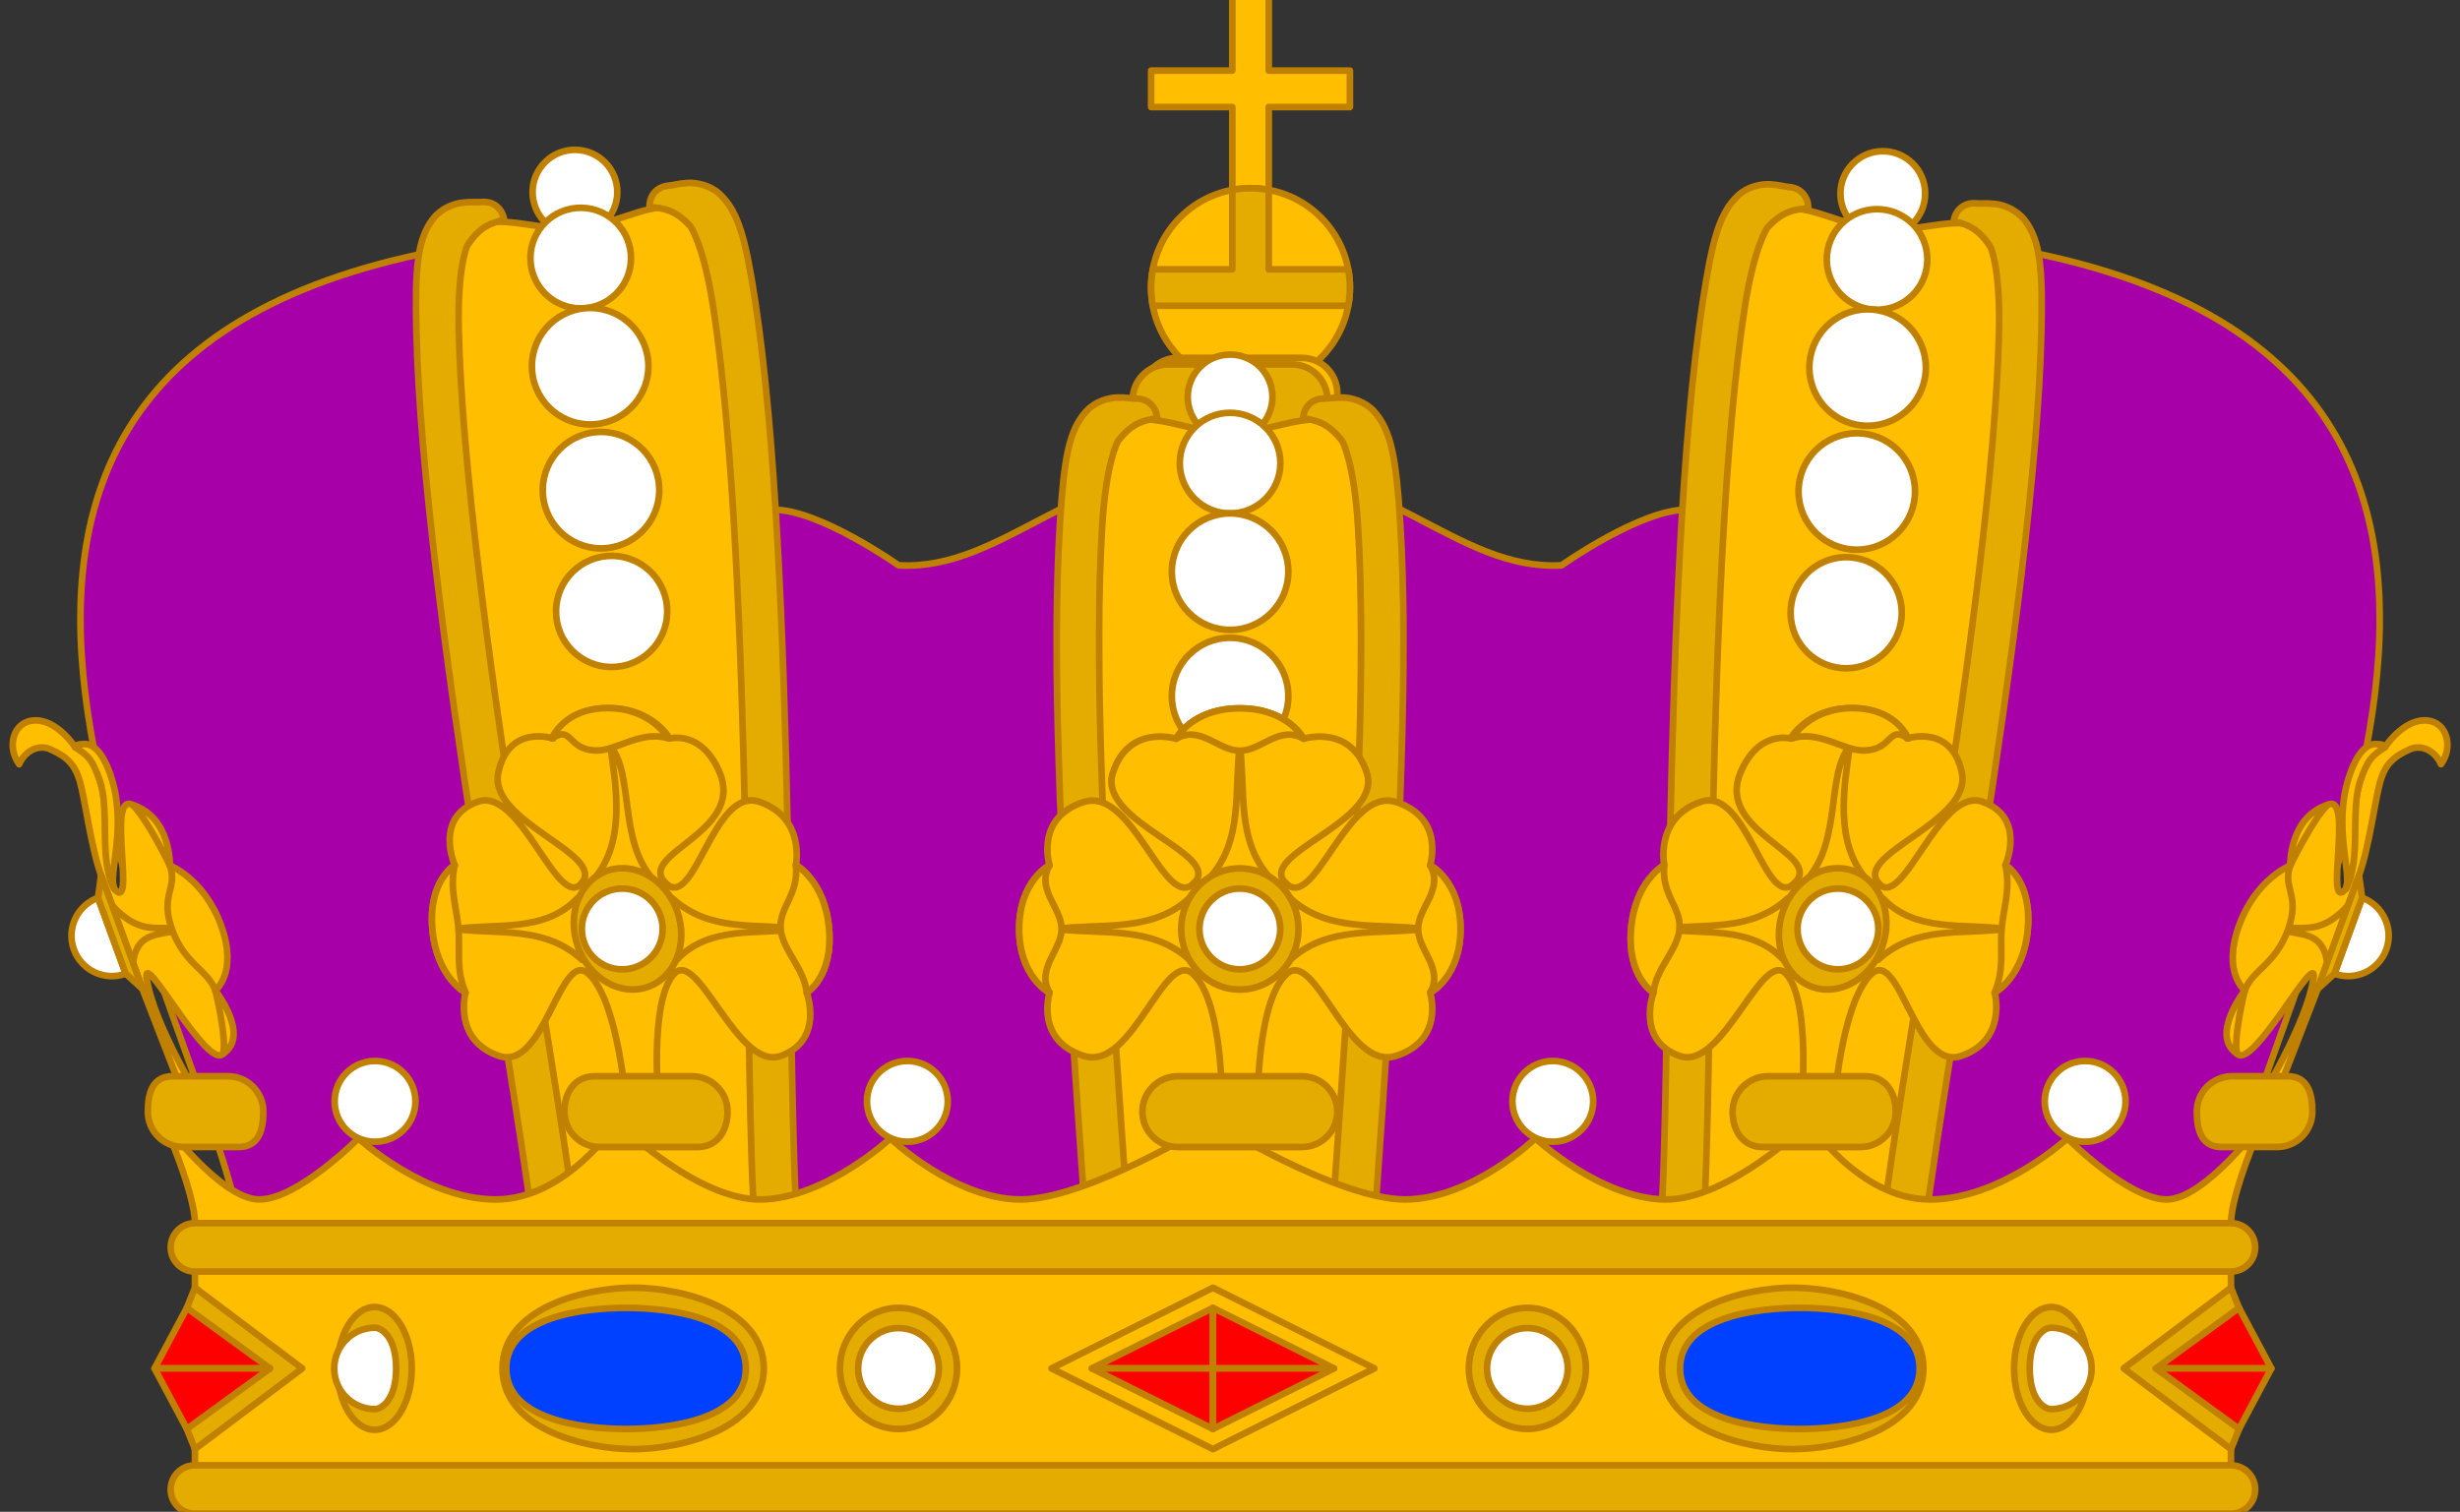 <?xml version="1.0" encoding="UTF-8" standalone="no"?>
<!-- Created with Inkscape (http://www.inkscape.org/) -->

<svg
   width="370.133"
   height="227.533"
   id="svg4503"
   version="1.1"
   inkscape:version="1.3 (0e150ed6c4, 2023-07-21)"
   sodipodi:docname="imperial crown.svg"
   inkscape:export-filename="C:\Users\厂永刄先生\Documents\GXI3CW2\,pjóŭ\Hispanie.png"
   inkscape:export-xdpi="96"
   inkscape:export-ydpi="96"
   xmlns:inkscape="http://www.inkscape.org/namespaces/inkscape"
   xmlns:sodipodi="http://sodipodi.sourceforge.net/DTD/sodipodi-0.dtd"
   xmlns:xlink="http://www.w3.org/1999/xlink"
   xmlns="http://www.w3.org/2000/svg"
   xmlns:svg="http://www.w3.org/2000/svg"
   xmlns:rdf="http://www.w3.org/1999/02/22-rdf-syntax-ns#"
   xmlns:cc="http://creativecommons.org/ns#"
   xmlns:dc="http://purl.org/dc/elements/1.1/">
  <rect width="100%" height="100%" fill="#333333" stroke="none"/>
  <defs
     id="defs4505">
    <linearGradient
       id="linearGradient20777">
      <stop
         style="stop-color:#ffffff;stop-opacity:1;"
         offset="0"
         id="stop20779" />
      <stop
         style="stop-color:#ffffff;stop-opacity:0;"
         offset="1"
         id="stop20781" />
    </linearGradient>
    <clipPath
       clipPathUnits="userSpaceOnUse"
       id="clipPath5161">
      <path
         sodipodi:nodetypes="csscsscc"
         inkscape:connector-curvature="0"
         id="path5163"
         d="m 2120.788,-898.573 v 386.945 c 0,60.446 40.8,97.588 95.85,117.048 44.377,15.687 101.473,23.236 152.961,58.241 51.488,-35.005 108.584,-42.554 152.961,-58.241 55.05,-19.46 95.85,-56.602 95.85,-117.048 v -386.945 z"
         style="fill:#002dc0;fill-opacity:1;stroke:none;stroke-width:1;stroke-linecap:butt;stroke-linejoin:miter;stroke-miterlimit:4;stroke-dasharray:none;stroke-opacity:1" />
    </clipPath>
    <clipPath
       clipPathUnits="userSpaceOnUse"
       id="clipPath9925">
      <path
         sodipodi:nodetypes="ccsscc"
         inkscape:connector-curvature="0"
         id="path9927"
         d="m 2888.22,-898.573 h -248.81 v 386.945 c 0,60.446 40.8,97.588 95.85,117.048 44.377,15.687 101.473,23.236 152.961,58.241 z"
         style="fill:#002dc0;fill-opacity:1;stroke:none;stroke-width:1;stroke-linecap:butt;stroke-linejoin:miter;stroke-miterlimit:4;stroke-dasharray:none;stroke-opacity:1" />
    </clipPath>
    <linearGradient
       inkscape:collect="always"
       id="linearGradient1637">
      <stop
         style="stop-color:#0035e0;stop-opacity:1"
         offset="0"
         id="stop1633" />
      <stop
         id="stop1641"
         offset="0.682"
         style="stop-color:#0035e0;stop-opacity:1" />
      <stop
         style="stop-color:#002dc0;stop-opacity:1"
         offset="1"
         id="stop1635" />
    </linearGradient>
    <radialGradient
       inkscape:collect="always"
       xlink:href="#linearGradient1637"
       id="radialGradient4122"
       gradientUnits="userSpaceOnUse"
       gradientTransform="matrix(0.249,0.373,-0.787,0.526,113.711,65.308)"
       cx="-52.547"
       cy="124.029"
       fx="-52.547"
       fy="124.029"
       r="110.198" />
    <radialGradient
       inkscape:collect="always"
       xlink:href="#linearGradient1637"
       id="radialGradient4132"
       gradientUnits="userSpaceOnUse"
       gradientTransform="matrix(0.249,0.373,-0.787,0.526,113.711,65.308)"
       cx="-52.547"
       cy="124.029"
       fx="-52.547"
       fy="124.029"
       r="110.198" />
    <radialGradient
       inkscape:collect="always"
       xlink:href="#linearGradient1637"
       id="radialGradient4142"
       gradientUnits="userSpaceOnUse"
       gradientTransform="matrix(0.249,0.373,-0.787,0.526,113.711,65.308)"
       cx="-52.547"
       cy="124.029"
       fx="-52.547"
       fy="124.029"
       r="110.198" />
  </defs>
  <sodipodi:namedview
     id="base"
     pagecolor="#ffffff"
     bordercolor="#666666"
     borderopacity="1.0"
     inkscape:pageopacity="0.0"
     inkscape:pageshadow="2"
     inkscape:zoom="0.42740678"
     inkscape:cx="705.41699"
     inkscape:cy="-8.1889202"
     inkscape:document-units="px"
     inkscape:current-layer="layer2"
     showgrid="false"
     inkscape:window-width="1920"
     inkscape:window-height="1009"
     inkscape:window-x="-8"
     inkscape:window-y="-8"
     inkscape:window-maximized="1"
     fit-margin-top="0"
     fit-margin-left="0"
     fit-margin-right="0"
     fit-margin-bottom="0"
     showguides="true"
     inkscape:guide-bbox="true"
     inkscape:snap-nodes="true"
     inkscape:snap-smooth-nodes="false"
     inkscape:object-nodes="true"
     inkscape:snap-intersection-paths="false"
     inkscape:pagecheckerboard="true"
     inkscape:object-paths="false"
     inkscape:showpageshadow="false"
     borderlayer="false"
     inkscape:deskcolor="#505050" />
  <g
     inkscape:groupmode="layer"
     id="layer2"
     inkscape:label="Layer"
     style="display:inline"
     transform="translate(-2142.714,310.163)">
    <g
       style="display:inline;fill:#9f7e00;fill-opacity:1;stroke:#c08000;stroke-width:0.601;stroke-linecap:round;stroke-linejoin:round;stroke-miterlimit:4;stroke-dasharray:none;stroke-opacity:1"
       id="g49135"
       transform="matrix(1.664,0,0,1.664,2945.779,1274.377)">
      <path
         style="fill:#a800a8;fill-opacity:1;stroke:#c08000;stroke-width:0.601;stroke-linecap:round;stroke-linejoin:round;stroke-miterlimit:4;stroke-dasharray:none;stroke-opacity:1"
         d="m -428.589,-854.348 c 0,0 -0.706,-77.484 -11.756,-75.706 -61.778,9.937 -23.641,67.949 -20.277,90.158 h 178.472 c 3.365,-22.209 41.501,-80.221 -20.277,-90.158 -11.05,-1.777 -11.756,75.706 -11.756,75.706 v -44.255 c -5.804,-0.89 -10.048,-7.47 -15.919,-7.541 -4.126,-0.05 -11.311,5.027 -11.311,5.027 -9.537,0.525 -16.007,-9.216 -29.973,-9.216 -13.966,0 -20.436,9.742 -29.973,9.216 0,0 -7.185,-5.077 -11.311,-5.027 -5.871,0.071 -10.115,6.651 -15.919,7.541 z"
         id="path49197"
         inkscape:connector-curvature="0"
         sodipodi:nodetypes="csccsccsczcscc" />
      <g
         style="fill:#ffbf00;fill-opacity:1;stroke:#c08000;stroke-width:0.601;stroke-linecap:round;stroke-linejoin:round;stroke-miterlimit:4;stroke-dasharray:none;stroke-opacity:1"
         id="g48911">
        <g
           transform="translate(0,18.247)"
           style="fill:#ffbf00;fill-opacity:1;stroke:#c08000;stroke-width:0.601;stroke-linecap:round;stroke-linejoin:round;stroke-miterlimit:4;stroke-dasharray:none;stroke-opacity:1"
           id="g48909">
          <g
             style="fill:#ffbf00;fill-opacity:1;stroke:#c08000;stroke-width:1.255;stroke-linecap:round;stroke-linejoin:round;stroke-miterlimit:4;stroke-dasharray:none;stroke-opacity:1"
             id="g48887"
             transform="matrix(0.479,0,0,0.479,-2535.692,512.34)">
            <g
               id="g48883"
               style="fill:#ffbf00;fill-opacity:1;stroke:#c08000;stroke-width:1.825;stroke-linecap:round;stroke-linejoin:round;stroke-miterlimit:4;stroke-dasharray:none;stroke-opacity:1"
               transform="matrix(0.688,0,0,0.688,1415.19,-943.901)">
              <path
                 sodipodi:nodetypes="ccccccccccccc"
                 id="path48875"
                 d="m 4511.066,-3130.485 v 22.27 h -22.27 v 10 h 22.27 v 44.543 h 10 v -44.543 h 22.271 v -10 h -22.271 v -22.27 z"
                 style="opacity:1;fill:#ffbf00;fill-opacity:1;fill-rule:nonzero;stroke:#c08000;stroke-width:1.825;stroke-linecap:round;stroke-linejoin:round;stroke-miterlimit:4;stroke-dasharray:none;stroke-dashoffset:0;stroke-opacity:1;paint-order:markers fill stroke"
                 inkscape:connector-curvature="0" />
              <g
                 transform="translate(404.098,-134.942)"
                 id="g48881"
                 style="fill:#ffbf00;fill-opacity:1;stroke:#c08000;stroke-width:1.825;stroke-linecap:round;stroke-linejoin:round;stroke-miterlimit:4;stroke-dasharray:none;stroke-opacity:1">
                <path
                   style="opacity:1;fill:#ffbf00;fill-opacity:1;fill-rule:nonzero;stroke:#c08000;stroke-width:1.825;stroke-linecap:round;stroke-linejoin:round;stroke-miterlimit:4;stroke-dasharray:none;stroke-dashoffset:0;stroke-opacity:1;paint-order:markers fill stroke"
                   d="m 4139.239,-2913.731 c 0,15.061 -12.21,27.271 -27.271,27.271 -15.061,0 -27.271,-12.209 -27.271,-27.271 0,-15.061 12.21,-27.271 27.271,-27.271 15.061,0 27.271,12.21 27.271,27.271 z"
                   id="path48877"
                   inkscape:connector-curvature="0"
                   sodipodi:nodetypes="zzzzz" />
                <path
                   inkscape:connector-curvature="0"
                   style="opacity:1;fill:#e5ac00;fill-opacity:1;fill-rule:nonzero;stroke:#c08000;stroke-width:1.825;stroke-linecap:round;stroke-linejoin:round;stroke-miterlimit:4;stroke-dasharray:none;stroke-dashoffset:0;stroke-opacity:1;paint-order:markers fill stroke"
                   d="m 4111.968,-2941.002 c -1.709,0 -3.378,0.166 -5,0.467 v 21.805 h -21.805 c -0.301,1.622 -0.465,3.291 -0.465,5 0,1.709 0.164,3.378 0.465,5 h 53.609 c 0.301,-1.622 0.467,-3.291 0.467,-5 0,-1.709 -0.166,-3.378 -0.467,-5 h -21.805 v -21.805 c -1.622,-0.301 -3.291,-0.467 -5,-0.467 z"
                   id="path48879" />
              </g>
            </g>
            <path
               sodipodi:nodetypes="sssssss"
               inkscape:connector-curvature="0"
               id="path48885"
               d="m 4531.944,-3014.747 c 3.69,0 6.682,-2.991 6.682,-6.682 0,-3.69 -2.991,-6.682 -6.682,-6.682 h -23.431 c -3.69,0 -6.682,2.991 -6.682,6.682 0,3.69 2.991,6.682 6.682,6.682 z"
               style="opacity:1;fill:#ffbf00;fill-opacity:1;fill-rule:nonzero;stroke:#c08000;stroke-width:1.255;stroke-linecap:round;stroke-linejoin:round;stroke-miterlimit:4;stroke-dasharray:none;stroke-dashoffset:0;stroke-opacity:1;paint-order:markers fill stroke" />
          </g>
          <path
             sodipodi:nodetypes="sssssss"
             inkscape:connector-curvature="0"
             id="path48897"
             d="m -365.776,-931.135 c 1.767,0 3.199,-1.432 3.199,-3.199 0,-1.767 -1.432,-3.199 -3.199,-3.199 h -11.219 c -1.767,0 -3.199,1.432 -3.199,3.199 0,1.767 1.432,3.199 3.199,3.199 z"
             style="opacity:1;fill:#e5ac00;fill-opacity:1;fill-rule:nonzero;stroke:#c08000;stroke-width:0.601;stroke-linecap:round;stroke-linejoin:round;stroke-miterlimit:4;stroke-dasharray:none;stroke-dashoffset:0;stroke-opacity:1;paint-order:markers fill stroke" />
          <path
             sodipodi:nodetypes="cszsccszsc"
             inkscape:connector-curvature="0"
             id="path48889"
             d="m -372.998,-937.262 c 0,3.429 -0.156,7.97 -0.603,9.165 -1.789,4.775 -4.055,-4.455 -6.317,-4.434 -2.262,0.021 -4.224,-1.772 -4.933,9.335 -1.554,24.341 3.551,72.407 3.466,83.299 h 19.999 c -0.085,-10.892 5.02,-58.958 3.466,-83.299 -0.709,-11.107 -2.672,-9.314 -4.933,-9.335 -2.262,-0.021 -4.528,9.209 -6.317,4.434 -0.448,-1.195 -0.603,-5.736 -0.603,-9.165"
             style="fill:#ffbf00;fill-opacity:1;stroke:#c08000;stroke-width:0.601;stroke-linecap:round;stroke-linejoin:round;stroke-miterlimit:4;stroke-dasharray:none;stroke-opacity:1" />
          <path
             style="fill:#ffbf00;fill-opacity:1;stroke:#c08000;stroke-width:0.601;stroke-linecap:round;stroke-linejoin:round;stroke-miterlimit:4;stroke-dasharray:none;stroke-opacity:1"
             d="m -381.385,-839.896 c 0.085,-10.892 -5.02,-58.958 -3.466,-83.299 0.709,-11.107 2.315,-9.045 4.933,-9.335 2.618,-0.29 5.658,1.239 8.532,1.239 2.874,0 5.914,-1.529 8.532,-1.239 2.618,0.29 4.224,-1.772 4.933,9.335 1.554,24.341 -3.551,72.407 -3.466,83.299"
             id="path48891"
             inkscape:connector-curvature="0"
             sodipodi:nodetypes="cszszsc" />
          <path
             sodipodi:nodetypes="cssccssscsssc"
             inkscape:connector-curvature="0"
             id="path48893"
             d="m -358.391,-933.313 c 1.589,1.738 2.021,4.323 2.383,9.995 0.791,12.383 -0.11,30.496 -1.183,46.94 -1.073,16.443 -2.32,31.342 -2.28,36.467 l -3.83,0.03 c -0.045,-5.767 1.218,-20.348 2.288,-36.746 1.07,-16.398 1.946,-34.489 1.182,-46.446 -0.347,-5.435 -1.322,-7.408 -1.451,-7.574 -1.261,-1.627 -2.335,-1.828 -3.503,-2.023 0.06,-0.921 0.712,-1.799 1.949,-1.775 0.31,0.006 0.835,-0.108 1.639,-0.094 0.804,0.013 2.011,0.359 2.806,1.228 z"
             style="color:#000000;font-style:normal;font-variant:normal;font-weight:normal;font-stretch:normal;font-size:medium;line-height:normal;font-family:sans-serif;font-variant-ligatures:normal;font-variant-position:normal;font-variant-caps:normal;font-variant-numeric:normal;font-variant-alternates:normal;font-feature-settings:normal;text-indent:0;text-align:start;text-decoration:none;text-decoration-line:none;text-decoration-style:solid;text-decoration-color:#000000;letter-spacing:normal;word-spacing:normal;text-transform:none;writing-mode:lr-tb;direction:ltr;text-orientation:mixed;dominant-baseline:auto;baseline-shift:baseline;text-anchor:start;white-space:normal;shape-padding:0;clip-rule:nonzero;display:inline;overflow:visible;visibility:visible;opacity:1;isolation:auto;mix-blend-mode:normal;color-interpolation:sRGB;color-interpolation-filters:linearRGB;solid-color:#000000;solid-opacity:1;fill:#e5ac00;fill-opacity:1;fill-rule:nonzero;stroke:#c08000;stroke-width:0.601;stroke-linecap:round;stroke-linejoin:round;stroke-miterlimit:4;stroke-dasharray:none;stroke-dashoffset:0;stroke-opacity:1;color-rendering:auto;image-rendering:auto;shape-rendering:auto;text-rendering:auto;enable-background:accumulate" />
          <path
             style="color:#000000;font-style:normal;font-variant:normal;font-weight:normal;font-stretch:normal;font-size:medium;line-height:normal;font-family:sans-serif;font-variant-ligatures:normal;font-variant-position:normal;font-variant-caps:normal;font-variant-numeric:normal;font-variant-alternates:normal;font-feature-settings:normal;text-indent:0;text-align:start;text-decoration:none;text-decoration-line:none;text-decoration-style:solid;text-decoration-color:#000000;letter-spacing:normal;word-spacing:normal;text-transform:none;writing-mode:lr-tb;direction:ltr;text-orientation:mixed;dominant-baseline:auto;baseline-shift:baseline;text-anchor:start;white-space:normal;shape-padding:0;clip-rule:nonzero;display:inline;overflow:visible;visibility:visible;opacity:1;isolation:auto;mix-blend-mode:normal;color-interpolation:sRGB;color-interpolation-filters:linearRGB;solid-color:#000000;solid-opacity:1;fill:#e5ac00;fill-opacity:1;fill-rule:nonzero;stroke:#c08000;stroke-width:0.601;stroke-linecap:round;stroke-linejoin:round;stroke-miterlimit:4;stroke-dasharray:none;stroke-dashoffset:0;stroke-opacity:1;color-rendering:auto;image-rendering:auto;shape-rendering:auto;text-rendering:auto;enable-background:accumulate"
             d="m -384.38,-933.313 c -1.589,1.738 -2.021,4.323 -2.383,9.995 -0.791,12.383 0.11,30.496 1.183,46.94 1.073,16.443 2.32,31.342 2.28,36.467 l 3.83,0.03 c 0.045,-5.767 -1.218,-20.348 -2.288,-36.746 -1.07,-16.398 -1.946,-34.489 -1.182,-46.446 0.347,-5.435 1.322,-7.408 1.451,-7.574 1.261,-1.627 2.335,-1.828 3.503,-2.023 -0.06,-0.921 -0.712,-1.799 -1.949,-1.775 -0.31,0.006 -0.835,-0.108 -1.639,-0.094 -0.804,0.013 -2.011,0.359 -2.806,1.228 z"
             id="path48895"
             inkscape:connector-curvature="0"
             sodipodi:nodetypes="cssccssscsssc" />
          <path
             sodipodi:nodetypes="zzzzz"
             inkscape:connector-curvature="0"
             id="path48899"
             d="m -367.555,-934.594 c 0,2.115 -1.715,3.83 -3.83,3.83 -2.116,0 -3.831,-1.715 -3.831,-3.83 0,-2.116 1.715,-3.831 3.831,-3.831 2.115,0 3.83,1.715 3.83,3.831 z"
             style="display:inline;opacity:1;fill:#ffffff;fill-opacity:1;fill-rule:nonzero;stroke:#c08000;stroke-width:0.601;stroke-linecap:round;stroke-linejoin:round;stroke-miterlimit:4;stroke-dasharray:none;stroke-dashoffset:0;stroke-opacity:1;paint-order:markers fill stroke" />
          <path
             style="display:inline;opacity:1;fill:#ffffff;fill-opacity:1;fill-rule:nonzero;stroke:#c08000;stroke-width:0.601;stroke-linecap:round;stroke-linejoin:round;stroke-miterlimit:4;stroke-dasharray:none;stroke-dashoffset:0;stroke-opacity:1;paint-order:markers fill stroke"
             d="m -366.119,-907.541 c 0,2.909 -2.358,5.267 -5.267,5.267 -2.909,0 -5.267,-2.358 -5.267,-5.267 0,-2.909 2.358,-5.267 5.267,-5.267 2.909,0 5.267,2.358 5.267,5.267 z"
             id="path48901"
             inkscape:connector-curvature="0"
             sodipodi:nodetypes="zzzzz" />
          <path
             sodipodi:nodetypes="zzzzz"
             inkscape:connector-curvature="0"
             id="path48903"
             d="m -366.358,-896.529 c 0,2.776 -2.251,5.027 -5.027,5.027 -2.777,0 -5.028,-2.251 -5.028,-5.027 0,-2.777 2.251,-5.028 5.028,-5.028 2.776,0 5.027,2.251 5.027,5.028 z"
             style="display:inline;opacity:1;fill:#ffbf00;fill-opacity:1;fill-rule:nonzero;stroke:#c08000;stroke-width:0.601;stroke-linecap:round;stroke-linejoin:round;stroke-miterlimit:4;stroke-dasharray:none;stroke-dashoffset:0;stroke-opacity:1;paint-order:markers fill stroke" />
          <path
             style="display:inline;opacity:1;fill:#ffffff;fill-opacity:1;fill-rule:nonzero;stroke:#c08000;stroke-width:0.601;stroke-linecap:round;stroke-linejoin:round;stroke-miterlimit:4;stroke-dasharray:none;stroke-dashoffset:0;stroke-opacity:1;paint-order:markers fill stroke"
             d="m -366.837,-928.609 c 0,2.512 -2.037,4.548 -4.548,4.548 -2.512,0 -4.549,-2.037 -4.549,-4.548 0,-2.512 2.037,-4.549 4.549,-4.549 2.512,0 4.548,2.037 4.548,4.549 z"
             id="path48905"
             inkscape:connector-curvature="0"
             sodipodi:nodetypes="zzzzz" />
          <path
             sodipodi:nodetypes="zzzzz"
             inkscape:connector-curvature="0"
             id="path48907"
             d="m -366.119,-918.793 c 0,2.909 -2.358,5.267 -5.267,5.267 -2.909,0 -5.267,-2.358 -5.267,-5.267 0,-2.909 2.358,-5.267 5.267,-5.267 2.909,0 5.267,2.358 5.267,5.267 z"
             style="display:inline;opacity:1;fill:#ffffff;fill-opacity:1;fill-rule:nonzero;stroke:#c08000;stroke-width:0.601;stroke-linecap:round;stroke-linejoin:round;stroke-miterlimit:4;stroke-dasharray:none;stroke-dashoffset:0;stroke-opacity:1;paint-order:markers fill stroke" />
        </g>
        <g
           transform="rotate(-5,-404.121,-256.34)"
           id="g49173"
           style="fill:#ffbf00;fill-opacity:1;stroke:#c08000;stroke-width:0.601;stroke-linecap:round;stroke-linejoin:round;stroke-miterlimit:4;stroke-dasharray:none;stroke-opacity:1">
          <path
             style="fill:#ffbf00;fill-opacity:1;stroke:#c08000;stroke-width:0.601;stroke-linecap:round;stroke-linejoin:round;stroke-miterlimit:4;stroke-dasharray:none;stroke-opacity:1"
             d="m -372.998,-937.262 c 0,3.429 -0.156,7.97 -0.603,9.165 -1.789,4.775 -4.055,-4.455 -6.317,-4.434 -2.262,0.021 -4.224,-1.772 -4.933,9.335 -1.554,24.341 3.551,72.407 3.466,83.299 h 19.999 c -0.085,-10.892 5.02,-58.958 3.466,-83.299 -0.709,-11.107 -2.672,-9.314 -4.933,-9.335 -2.262,-0.021 -4.528,9.209 -6.317,4.434 -0.448,-1.195 -0.603,-5.736 -0.603,-9.165"
             id="path49153"
             inkscape:connector-curvature="0"
             sodipodi:nodetypes="cszsccszsc" />
          <path
             sodipodi:nodetypes="cszszsc"
             inkscape:connector-curvature="0"
             id="path49155"
             d="m -381.385,-839.896 c 0.085,-10.892 -5.02,-58.958 -3.466,-83.299 0.709,-11.107 2.315,-9.045 4.933,-9.335 2.618,-0.29 5.658,1.239 8.532,1.239 2.874,0 5.914,-1.529 8.532,-1.239 2.618,0.29 4.224,-1.772 4.933,9.335 1.554,24.341 -3.551,72.407 -3.466,83.299"
             style="fill:#ffbf00;fill-opacity:1;stroke:#c08000;stroke-width:0.601;stroke-linecap:round;stroke-linejoin:round;stroke-miterlimit:4;stroke-dasharray:none;stroke-opacity:1" />
          <path
             style="color:#000000;font-style:normal;font-variant:normal;font-weight:normal;font-stretch:normal;font-size:medium;line-height:normal;font-family:sans-serif;font-variant-ligatures:normal;font-variant-position:normal;font-variant-caps:normal;font-variant-numeric:normal;font-variant-alternates:normal;font-feature-settings:normal;text-indent:0;text-align:start;text-decoration:none;text-decoration-line:none;text-decoration-style:solid;text-decoration-color:#000000;letter-spacing:normal;word-spacing:normal;text-transform:none;writing-mode:lr-tb;direction:ltr;text-orientation:mixed;dominant-baseline:auto;baseline-shift:baseline;text-anchor:start;white-space:normal;shape-padding:0;clip-rule:nonzero;display:inline;overflow:visible;visibility:visible;opacity:1;isolation:auto;mix-blend-mode:normal;color-interpolation:sRGB;color-interpolation-filters:linearRGB;solid-color:#000000;solid-opacity:1;fill:#e5ac00;fill-opacity:1;fill-rule:nonzero;stroke:#c08000;stroke-width:0.601;stroke-linecap:round;stroke-linejoin:round;stroke-miterlimit:4;stroke-dasharray:none;stroke-dashoffset:0;stroke-opacity:1;color-rendering:auto;image-rendering:auto;shape-rendering:auto;text-rendering:auto;enable-background:accumulate"
             d="m -358.391,-933.313 c 1.589,1.738 2.021,4.323 2.383,9.995 0.791,12.383 -0.11,30.496 -1.183,46.94 -1.073,16.443 -2.32,31.342 -2.28,36.467 l -3.83,0.03 c -0.045,-5.767 1.218,-20.348 2.288,-36.746 1.07,-16.398 1.946,-34.489 1.182,-46.446 -0.347,-5.435 -1.322,-7.408 -1.451,-7.574 -1.261,-1.627 -2.335,-1.828 -3.503,-2.023 0.06,-0.921 0.712,-1.799 1.949,-1.775 0.31,0.006 0.835,-0.108 1.639,-0.094 0.804,0.013 2.011,0.359 2.806,1.228 z"
             id="path49157"
             inkscape:connector-curvature="0"
             sodipodi:nodetypes="cssccssscsssc" />
          <path
             sodipodi:nodetypes="cssccssscsssc"
             inkscape:connector-curvature="0"
             id="path49159"
             d="m -384.38,-933.313 c -1.589,1.738 -2.021,4.323 -2.383,9.995 -0.791,12.383 0.11,30.496 1.183,46.94 1.073,16.443 2.32,31.342 2.28,36.467 l 3.83,0.03 c 0.045,-5.767 -1.218,-20.348 -2.288,-36.746 -1.07,-16.398 -1.946,-34.489 -1.182,-46.446 0.347,-5.435 1.322,-7.408 1.451,-7.574 1.261,-1.627 2.335,-1.828 3.503,-2.023 -0.06,-0.921 -0.712,-1.799 -1.949,-1.775 -0.31,0.006 -0.835,-0.108 -1.639,-0.094 -0.804,0.013 -2.011,0.359 -2.806,1.228 z"
             style="color:#000000;font-style:normal;font-variant:normal;font-weight:normal;font-stretch:normal;font-size:medium;line-height:normal;font-family:sans-serif;font-variant-ligatures:normal;font-variant-position:normal;font-variant-caps:normal;font-variant-numeric:normal;font-variant-alternates:normal;font-feature-settings:normal;text-indent:0;text-align:start;text-decoration:none;text-decoration-line:none;text-decoration-style:solid;text-decoration-color:#000000;letter-spacing:normal;word-spacing:normal;text-transform:none;writing-mode:lr-tb;direction:ltr;text-orientation:mixed;dominant-baseline:auto;baseline-shift:baseline;text-anchor:start;white-space:normal;shape-padding:0;clip-rule:nonzero;display:inline;overflow:visible;visibility:visible;opacity:1;isolation:auto;mix-blend-mode:normal;color-interpolation:sRGB;color-interpolation-filters:linearRGB;solid-color:#000000;solid-opacity:1;fill:#e5ac00;fill-opacity:1;fill-rule:nonzero;stroke:#c08000;stroke-width:0.601;stroke-linecap:round;stroke-linejoin:round;stroke-miterlimit:4;stroke-dasharray:none;stroke-dashoffset:0;stroke-opacity:1;color-rendering:auto;image-rendering:auto;shape-rendering:auto;text-rendering:auto;enable-background:accumulate" />
          <path
             style="display:inline;opacity:1;fill:#ffffff;fill-opacity:1;fill-rule:nonzero;stroke:#c08000;stroke-width:0.601;stroke-linecap:round;stroke-linejoin:round;stroke-miterlimit:4;stroke-dasharray:none;stroke-dashoffset:0;stroke-opacity:1;paint-order:markers fill stroke"
             d="m -367.555,-934.594 c 0,2.115 -1.715,3.83 -3.83,3.83 -2.116,0 -3.831,-1.715 -3.831,-3.83 0,-2.116 1.715,-3.831 3.831,-3.831 2.115,0 3.83,1.715 3.83,3.831 z"
             id="path49163"
             inkscape:connector-curvature="0"
             sodipodi:nodetypes="zzzzz" />
          <path
             sodipodi:nodetypes="zzzzz"
             inkscape:connector-curvature="0"
             id="path49165"
             d="m -366.119,-907.541 c 0,2.909 -2.358,5.267 -5.267,5.267 -2.909,0 -5.267,-2.358 -5.267,-5.267 0,-2.909 2.358,-5.267 5.267,-5.267 2.909,0 5.267,2.358 5.267,5.267 z"
             style="display:inline;opacity:1;fill:#ffffff;fill-opacity:1;fill-rule:nonzero;stroke:#c08000;stroke-width:0.601;stroke-linecap:round;stroke-linejoin:round;stroke-miterlimit:4;stroke-dasharray:none;stroke-dashoffset:0;stroke-opacity:1;paint-order:markers fill stroke" />
          <path
             style="display:inline;opacity:1;fill:#ffffff;fill-opacity:1;fill-rule:nonzero;stroke:#c08000;stroke-width:0.601;stroke-linecap:round;stroke-linejoin:round;stroke-miterlimit:4;stroke-dasharray:none;stroke-dashoffset:0;stroke-opacity:1;paint-order:markers fill stroke"
             d="m -366.358,-896.529 c 0,2.776 -2.251,5.027 -5.027,5.027 -2.777,0 -5.028,-2.251 -5.028,-5.027 0,-2.777 2.251,-5.028 5.028,-5.028 2.776,0 5.027,2.251 5.027,5.028 z"
             id="path49167"
             inkscape:connector-curvature="0"
             sodipodi:nodetypes="zzzzz" />
          <path
             sodipodi:nodetypes="zzzzz"
             inkscape:connector-curvature="0"
             id="path49169"
             d="m -366.837,-928.609 c 0,2.512 -2.037,4.548 -4.548,4.548 -2.512,0 -4.549,-2.037 -4.549,-4.548 0,-2.512 2.037,-4.549 4.549,-4.549 2.512,0 4.548,2.037 4.548,4.549 z"
             style="display:inline;opacity:1;fill:#ffffff;fill-opacity:1;fill-rule:nonzero;stroke:#c08000;stroke-width:0.601;stroke-linecap:round;stroke-linejoin:round;stroke-miterlimit:4;stroke-dasharray:none;stroke-dashoffset:0;stroke-opacity:1;paint-order:markers fill stroke" />
          <path
             style="display:inline;opacity:1;fill:#ffffff;fill-opacity:1;fill-rule:nonzero;stroke:#c08000;stroke-width:0.601;stroke-linecap:round;stroke-linejoin:round;stroke-miterlimit:4;stroke-dasharray:none;stroke-dashoffset:0;stroke-opacity:1;paint-order:markers fill stroke"
             d="m -366.119,-918.793 c 0,2.909 -2.358,5.267 -5.267,5.267 -2.909,0 -5.267,-2.358 -5.267,-5.267 0,-2.909 2.358,-5.267 5.267,-5.267 2.909,0 5.267,2.358 5.267,5.267 z"
             id="path49171"
             inkscape:connector-curvature="0"
             sodipodi:nodetypes="zzzzz" />
        </g>
        <g
           style="fill:#ffbf00;fill-opacity:1;stroke:#c08000;stroke-width:0.601;stroke-linecap:round;stroke-linejoin:round;stroke-miterlimit:4;stroke-dasharray:none;stroke-opacity:1"
           id="g49193"
           transform="matrix(-0.996,-0.087,-0.087,0.996,-763.575,-36.197)">
          <path
             sodipodi:nodetypes="cszsccszsc"
             inkscape:connector-curvature="0"
             id="path49175"
             d="m -372.998,-937.262 c 0,3.429 -0.156,7.97 -0.603,9.165 -1.789,4.775 -4.055,-4.455 -6.317,-4.434 -2.262,0.021 -4.224,-1.772 -4.933,9.335 -1.554,24.341 3.551,72.407 3.466,83.299 h 19.999 c -0.085,-10.892 5.02,-58.958 3.466,-83.299 -0.709,-11.107 -2.672,-9.314 -4.933,-9.335 -2.262,-0.021 -4.528,9.209 -6.317,4.434 -0.448,-1.195 -0.603,-5.736 -0.603,-9.165"
             style="fill:#ffbf00;fill-opacity:1;stroke:#c08000;stroke-width:0.601;stroke-linecap:round;stroke-linejoin:round;stroke-miterlimit:4;stroke-dasharray:none;stroke-opacity:1" />
          <path
             style="fill:#ffbf00;fill-opacity:1;stroke:#c08000;stroke-width:0.601;stroke-linecap:round;stroke-linejoin:round;stroke-miterlimit:4;stroke-dasharray:none;stroke-opacity:1"
             d="m -381.385,-839.896 c 0.085,-10.892 -5.02,-58.958 -3.466,-83.299 0.709,-11.107 2.315,-9.045 4.933,-9.335 2.618,-0.29 5.658,1.239 8.532,1.239 2.874,0 5.914,-1.529 8.532,-1.239 2.618,0.29 4.224,-1.772 4.933,9.335 1.554,24.341 -3.551,72.407 -3.466,83.299"
             id="path49177"
             inkscape:connector-curvature="0"
             sodipodi:nodetypes="cszszsc" />
          <path
             sodipodi:nodetypes="cssccssscsssc"
             inkscape:connector-curvature="0"
             id="path49179"
             d="m -358.391,-933.313 c 1.589,1.738 2.021,4.323 2.383,9.995 0.791,12.383 -0.11,30.496 -1.183,46.94 -1.073,16.443 -2.32,31.342 -2.28,36.467 l -3.83,0.03 c -0.045,-5.767 1.218,-20.348 2.288,-36.746 1.07,-16.398 1.946,-34.489 1.182,-46.446 -0.347,-5.435 -1.322,-7.408 -1.451,-7.574 -1.261,-1.627 -2.335,-1.828 -3.503,-2.023 0.06,-0.921 0.712,-1.799 1.949,-1.775 0.31,0.006 0.835,-0.108 1.639,-0.094 0.804,0.013 2.011,0.359 2.806,1.228 z"
             style="color:#000000;font-style:normal;font-variant:normal;font-weight:normal;font-stretch:normal;font-size:medium;line-height:normal;font-family:sans-serif;font-variant-ligatures:normal;font-variant-position:normal;font-variant-caps:normal;font-variant-numeric:normal;font-variant-alternates:normal;font-feature-settings:normal;text-indent:0;text-align:start;text-decoration:none;text-decoration-line:none;text-decoration-style:solid;text-decoration-color:#000000;letter-spacing:normal;word-spacing:normal;text-transform:none;writing-mode:lr-tb;direction:ltr;text-orientation:mixed;dominant-baseline:auto;baseline-shift:baseline;text-anchor:start;white-space:normal;shape-padding:0;clip-rule:nonzero;display:inline;overflow:visible;visibility:visible;opacity:1;isolation:auto;mix-blend-mode:normal;color-interpolation:sRGB;color-interpolation-filters:linearRGB;solid-color:#000000;solid-opacity:1;fill:#e5ac00;fill-opacity:1;fill-rule:nonzero;stroke:#c08000;stroke-width:0.601;stroke-linecap:round;stroke-linejoin:round;stroke-miterlimit:4;stroke-dasharray:none;stroke-dashoffset:0;stroke-opacity:1;color-rendering:auto;image-rendering:auto;shape-rendering:auto;text-rendering:auto;enable-background:accumulate" />
          <path
             style="color:#000000;font-style:normal;font-variant:normal;font-weight:normal;font-stretch:normal;font-size:medium;line-height:normal;font-family:sans-serif;font-variant-ligatures:normal;font-variant-position:normal;font-variant-caps:normal;font-variant-numeric:normal;font-variant-alternates:normal;font-feature-settings:normal;text-indent:0;text-align:start;text-decoration:none;text-decoration-line:none;text-decoration-style:solid;text-decoration-color:#000000;letter-spacing:normal;word-spacing:normal;text-transform:none;writing-mode:lr-tb;direction:ltr;text-orientation:mixed;dominant-baseline:auto;baseline-shift:baseline;text-anchor:start;white-space:normal;shape-padding:0;clip-rule:nonzero;display:inline;overflow:visible;visibility:visible;opacity:1;isolation:auto;mix-blend-mode:normal;color-interpolation:sRGB;color-interpolation-filters:linearRGB;solid-color:#000000;solid-opacity:1;fill:#e5ac00;fill-opacity:1;fill-rule:nonzero;stroke:#c08000;stroke-width:0.601;stroke-linecap:round;stroke-linejoin:round;stroke-miterlimit:4;stroke-dasharray:none;stroke-dashoffset:0;stroke-opacity:1;color-rendering:auto;image-rendering:auto;shape-rendering:auto;text-rendering:auto;enable-background:accumulate"
             d="m -384.38,-933.313 c -1.589,1.738 -2.021,4.323 -2.383,9.995 -0.791,12.383 0.11,30.496 1.183,46.94 1.073,16.443 2.32,31.342 2.28,36.467 l 3.83,0.03 c 0.045,-5.767 -1.218,-20.348 -2.288,-36.746 -1.07,-16.398 -1.946,-34.489 -1.182,-46.446 0.347,-5.435 1.322,-7.408 1.451,-7.574 1.261,-1.627 2.335,-1.828 3.503,-2.023 -0.06,-0.921 -0.712,-1.799 -1.949,-1.775 -0.31,0.006 -0.835,-0.108 -1.639,-0.094 -0.804,0.013 -2.011,0.359 -2.806,1.228 z"
             id="path49181"
             inkscape:connector-curvature="0"
             sodipodi:nodetypes="cssccssscsssc" />
          <path
             sodipodi:nodetypes="zzzzz"
             inkscape:connector-curvature="0"
             id="path49183"
             d="m -367.555,-934.594 c 0,2.115 -1.715,3.83 -3.83,3.83 -2.116,0 -3.831,-1.715 -3.831,-3.83 0,-2.116 1.715,-3.831 3.831,-3.831 2.115,0 3.83,1.715 3.83,3.831 z"
             style="display:inline;opacity:1;fill:#ffffff;fill-opacity:1;fill-rule:nonzero;stroke:#c08000;stroke-width:0.601;stroke-linecap:round;stroke-linejoin:round;stroke-miterlimit:4;stroke-dasharray:none;stroke-dashoffset:0;stroke-opacity:1;paint-order:markers fill stroke" />
          <path
             style="display:inline;opacity:1;fill:#ffffff;fill-opacity:1;fill-rule:nonzero;stroke:#c08000;stroke-width:0.601;stroke-linecap:round;stroke-linejoin:round;stroke-miterlimit:4;stroke-dasharray:none;stroke-dashoffset:0;stroke-opacity:1;paint-order:markers fill stroke"
             d="m -366.119,-907.541 c 0,2.909 -2.358,5.267 -5.267,5.267 -2.909,0 -5.267,-2.358 -5.267,-5.267 0,-2.909 2.358,-5.267 5.267,-5.267 2.909,0 5.267,2.358 5.267,5.267 z"
             id="path49185"
             inkscape:connector-curvature="0"
             sodipodi:nodetypes="zzzzz" />
          <path
             sodipodi:nodetypes="zzzzz"
             inkscape:connector-curvature="0"
             id="path49187"
             d="m -366.358,-896.529 c 0,2.776 -2.251,5.027 -5.027,5.027 -2.777,0 -5.028,-2.251 -5.028,-5.027 0,-2.777 2.251,-5.028 5.028,-5.028 2.776,0 5.027,2.251 5.027,5.028 z"
             style="display:inline;opacity:1;fill:#ffffff;fill-opacity:1;fill-rule:nonzero;stroke:#c08000;stroke-width:0.601;stroke-linecap:round;stroke-linejoin:round;stroke-miterlimit:4;stroke-dasharray:none;stroke-dashoffset:0;stroke-opacity:1;paint-order:markers fill stroke" />
          <path
             style="display:inline;opacity:1;fill:#ffffff;fill-opacity:1;fill-rule:nonzero;stroke:#c08000;stroke-width:0.601;stroke-linecap:round;stroke-linejoin:round;stroke-miterlimit:4;stroke-dasharray:none;stroke-dashoffset:0;stroke-opacity:1;paint-order:markers fill stroke"
             d="m -366.837,-928.609 c 0,2.512 -2.037,4.548 -4.548,4.548 -2.512,0 -4.549,-2.037 -4.549,-4.548 0,-2.512 2.037,-4.549 4.549,-4.549 2.512,0 4.548,2.037 4.548,4.549 z"
             id="path49189"
             inkscape:connector-curvature="0"
             sodipodi:nodetypes="zzzzz" />
          <path
             sodipodi:nodetypes="zzzzz"
             inkscape:connector-curvature="0"
             id="path49191"
             d="m -366.119,-918.793 c 0,2.909 -2.358,5.267 -5.267,5.267 -2.909,0 -5.267,-2.358 -5.267,-5.267 0,-2.909 2.358,-5.267 5.267,-5.267 2.909,0 5.267,2.358 5.267,5.267 z"
             style="display:inline;opacity:1;fill:#ffffff;fill-opacity:1;fill-rule:nonzero;stroke:#c08000;stroke-width:0.601;stroke-linecap:round;stroke-linejoin:round;stroke-miterlimit:4;stroke-dasharray:none;stroke-dashoffset:0;stroke-opacity:1;paint-order:markers fill stroke" />
        </g>
      </g>
      <g
         style="display:inline;fill:#ffbf00;fill-opacity:1;stroke:#c08000;stroke-width:0.601;stroke-linecap:round;stroke-linejoin:round;stroke-miterlimit:4;stroke-dasharray:none;stroke-opacity:1"
         id="g43471-8-3-0-8">
        <g
           transform="matrix(0.73,0,0,0.73,-2809.382,-106.74)"
           id="g9633-7-8-3-8-2-9"
           style="display:inline;fill:#ffbf00;fill-opacity:1;stroke:#c08000;stroke-width:0.823;stroke-linecap:round;stroke-linejoin:round;stroke-miterlimit:4;stroke-dasharray:none;stroke-opacity:1">
          <path
             style="fill:#ffbf00;fill-opacity:1;stroke:#c08000;stroke-width:0.823;stroke-linecap:round;stroke-linejoin:round;stroke-miterlimit:4;stroke-dasharray:none;stroke-opacity:1"
             d="m 3463.694,-1003.686 v -3 c 0,-3.731 3.858,-12.507 3.858,-12.507 0,0 -7.05,9.529 -11.796,9.575 -4.746,0.046 -12.316,-7.575 -12.316,-7.575 0,0 -8.246,7.575 -17.012,7.575 -8.767,0 -15.013,-9.575 -15.013,-9.575 0,0 -9.964,9.751 -17.935,9.575 -7.97,-0.176 -15.935,-7.575 -15.935,-7.575 0,0 -7.911,7.575 -16.16,7.575 -8.249,0 -23.788,-9.575 -23.788,-9.575 0,0 -15.538,9.575 -23.787,9.575 -8.249,0 -16.16,-7.575 -16.16,-7.575 0,0 -7.964,7.399 -15.935,7.575 -7.97,0.176 -17.935,-9.575 -17.935,-9.575 0,0 -6.246,9.575 -15.013,9.575 -8.767,0 -17.012,-7.575 -17.012,-7.575 0,0 -7.57,7.621 -12.316,7.575 -4.746,-0.046 -11.796,-9.575 -11.796,-9.575 0,0 3.858,8.776 3.858,12.507 v 3 z"
             id="path9553-4-2-6-5-6-2"
             inkscape:connector-curvature="0"
             sodipodi:nodetypes="csczczczczczczczczcscc" />
          <path
             sodipodi:nodetypes="ccccc"
             inkscape:connector-curvature="0"
             id="path9555-7-7-3-3-9-8"
             d="M 3463.694,-1003.686 H 3211.502 v 30 h 252.192 z"
             style="display:inline;fill:#ffbf00;fill-opacity:1;stroke:#c08000;stroke-width:0.823;stroke-linecap:round;stroke-linejoin:round;stroke-miterlimit:4;stroke-dasharray:none;stroke-opacity:1" />
          <path
             style="opacity:1;fill:#e5ac00;fill-opacity:1;fill-rule:nonzero;stroke:#c08000;stroke-width:0.823;stroke-linecap:round;stroke-linejoin:round;stroke-miterlimit:4;stroke-dasharray:none;stroke-dashoffset:0;stroke-opacity:1;paint-order:markers fill stroke"
             d="m 3463.694,-976.686 c 1.657,0 3,1.343 3,3 0,1.657 -1.343,3 -3,3 H 3211.502 c -1.657,0 -3,-1.343 -3,-3 0,-1.657 1.343,-3 3,-3 z m -252.192,-24 c -1.657,0 -3,-1.343 -3,-3 0,-1.657 1.343,-3 3,-3 h 252.192 c 1.657,0 3,1.343 3,3 0,1.657 -1.343,3 -3,3 z"
             id="path9557-2-9-2-5-4-8"
             inkscape:connector-curvature="0"
             sodipodi:nodetypes="szsszssszsszss" />
          <g
             transform="translate(137.496,110.214)"
             style="display:inline;fill:#ffbf00;fill-opacity:1;stroke:#c08000;stroke-width:0.823;stroke-linecap:round;stroke-linejoin:round;stroke-miterlimit:4;stroke-dasharray:none;stroke-opacity:1"
             id="g9571-5-5-2-0-6-9">
            <path
               style="fill:#ffbf00;fill-opacity:1;stroke:#c08000;stroke-width:0.823;stroke-linecap:round;stroke-linejoin:round;stroke-miterlimit:4;stroke-dasharray:none;stroke-opacity:1"
               d="m 3180.102,-1098.9 20,-10 20,10 -20,10 z"
               id="path9559-8-1-7-8-7-9"
               inkscape:connector-curvature="0" />
            <g
               style="fill:#ffbf00;fill-opacity:1;stroke:#c08000;stroke-width:0.823;stroke-linecap:round;stroke-linejoin:round;stroke-miterlimit:4;stroke-dasharray:none;stroke-opacity:1"
               id="g9569-7-0-0-3-6-9"
               transform="translate(12.943,-81.936)">
              <path
                 inkscape:connector-curvature="0"
                 id="path9561-2-3-9-8-7-0"
                 d="m 3172.16,-1016.964 h 15 v -7.5 z"
                 style="fill:#ff0000;fill-opacity:1;stroke:#c08000;stroke-width:0.823;stroke-linecap:round;stroke-linejoin:round;stroke-miterlimit:4;stroke-dasharray:none;stroke-opacity:1" />
              <path
                 sodipodi:nodetypes="cccc"
                 style="fill:#ff0000;fill-opacity:1;stroke:#c08000;stroke-width:0.823;stroke-linecap:round;stroke-linejoin:round;stroke-miterlimit:4;stroke-dasharray:none;stroke-opacity:1"
                 d="m 3202.16,-1016.964 h -15 v -7.5 z"
                 id="path9563-6-9-9-5-4-1"
                 inkscape:connector-curvature="0" />
              <path
                 sodipodi:nodetypes="cccc"
                 style="fill:#ff0000;fill-opacity:1;stroke:#c08000;stroke-width:0.823;stroke-linecap:round;stroke-linejoin:round;stroke-miterlimit:4;stroke-dasharray:none;stroke-opacity:1"
                 d="m 3172.16,-1016.964 h 15 v 7.5 z"
                 id="path9565-5-0-8-7-6-3"
                 inkscape:connector-curvature="0" />
              <path
                 sodipodi:nodetypes="cccc"
                 inkscape:connector-curvature="0"
                 id="path9567-1-7-6-1-9-7"
                 d="m 3202.16,-1016.964 h -15 v 7.5 z"
                 style="fill:#ff0000;fill-opacity:1;stroke:#c08000;stroke-width:0.823;stroke-linecap:round;stroke-linejoin:round;stroke-miterlimit:4;stroke-dasharray:none;stroke-opacity:1" />
            </g>
          </g>
          <g
             style="fill:#ffbf00;fill-opacity:1;stroke:#c08000;stroke-width:0.823;stroke-linecap:round;stroke-linejoin:round;stroke-miterlimit:4;stroke-dasharray:none;stroke-opacity:1"
             transform="translate(21.744,52.786)"
             id="g9579-3-5-7-6-4-7">
            <path
               style="fill:#e5ac00;fill-opacity:1;stroke:#c08000;stroke-width:0.823;stroke-linecap:round;stroke-linejoin:round;stroke-miterlimit:4;stroke-dasharray:none;stroke-opacity:1"
               d="m 3203.049,-1041.472 -13.291,10 -4,-10 4,-10 z"
               id="path9573-6-0-9-9-6-1"
               inkscape:connector-curvature="0"
               sodipodi:nodetypes="ccccc" />
            <path
               style="fill:#ff0000;fill-opacity:1;stroke:#c08000;stroke-width:0.823;stroke-linecap:round;stroke-linejoin:round;stroke-miterlimit:4;stroke-dasharray:none;stroke-opacity:1"
               d="m 3184.758,-1041.472 4,-7.5 10.303,7.5 z"
               id="path9575-8-4-6-2-3-2"
               inkscape:connector-curvature="0"
               sodipodi:nodetypes="cccc" />
            <path
               inkscape:connector-curvature="0"
               id="path9577-4-1-4-7-0-7"
               d="m 3184.758,-1041.472 4,7.5 10.303,-7.5 z"
               style="fill:#ff0000;fill-opacity:1;stroke:#c08000;stroke-width:0.823;stroke-linecap:round;stroke-linejoin:round;stroke-miterlimit:4;stroke-dasharray:none;stroke-opacity:1"
               sodipodi:nodetypes="cccc" />
          </g>
          <g
             id="g9587-7-8-6-8-9-7"
             transform="matrix(-1,0,0,1,6653.452,52.786)"
             style="fill:#ffbf00;fill-opacity:1;stroke:#c08000;stroke-width:0.823;stroke-linecap:round;stroke-linejoin:round;stroke-miterlimit:4;stroke-dasharray:none;stroke-opacity:1">
            <path
               sodipodi:nodetypes="ccccc"
               inkscape:connector-curvature="0"
               id="path9581-9-5-8-9-5-6"
               d="m 3203.049,-1041.472 -13.291,10 -4,-10 4,-10 z"
               style="fill:#e5ac00;fill-opacity:1;stroke:#c08000;stroke-width:0.823;stroke-linecap:round;stroke-linejoin:round;stroke-miterlimit:4;stroke-dasharray:none;stroke-opacity:1" />
            <path
               sodipodi:nodetypes="cccc"
               inkscape:connector-curvature="0"
               id="path9583-0-4-8-7-9-6"
               d="m 3184.758,-1041.472 4,-7.5 10.303,7.5 z"
               style="fill:#ff0000;fill-opacity:1;stroke:#c08000;stroke-width:0.823;stroke-linecap:round;stroke-linejoin:round;stroke-miterlimit:4;stroke-dasharray:none;stroke-opacity:1" />
            <path
               sodipodi:nodetypes="cccc"
               style="fill:#ff0000;fill-opacity:1;stroke:#c08000;stroke-width:0.823;stroke-linecap:round;stroke-linejoin:round;stroke-miterlimit:4;stroke-dasharray:none;stroke-opacity:1"
               d="m 3184.758,-1041.472 4,7.5 10.303,-7.5 z"
               id="path9585-0-1-7-3-1-1"
               inkscape:connector-curvature="0" />
          </g>
          <g
             id="g9597-3-0-8-0-7-4"
             style="fill:#ffbf00;fill-opacity:1;stroke:#c08000;stroke-width:0.823;stroke-linecap:round;stroke-linejoin:round;stroke-miterlimit:4;stroke-dasharray:none;stroke-opacity:1">
            <path
               inkscape:connector-curvature="0"
               id="path9589-7-0-0-0-8-3"
               d="m 3249.598,-988.686 c 0,-7.454 10.152,-10 16.183,-10 6.031,0 16.183,2.546 16.183,10 0,7.454 -10.152,10 -16.183,10 -6.031,0 -16.183,-2.546 -16.183,-10 z"
               style="fill:#e5ac00;fill-opacity:1;stroke:#c08000;stroke-width:0.823;stroke-linecap:round;stroke-linejoin:round;stroke-miterlimit:4;stroke-dasharray:none;stroke-opacity:1"
               sodipodi:nodetypes="zzzzz" />
            <g
               id="g9595-3-9-1-9-5-1"
               style="fill:#ffbf00;fill-opacity:1;stroke:#c08000;stroke-width:0.823;stroke-linecap:round;stroke-linejoin:round;stroke-miterlimit:4;stroke-dasharray:none;stroke-opacity:1">
              <path
                 style="fill:#0040ff;fill-opacity:1;stroke:#c08000;stroke-width:0.823;stroke-linecap:round;stroke-linejoin:round;stroke-miterlimit:4;stroke-dasharray:none;stroke-opacity:1"
                 d="m 3279.741,-988.686 c 0,6.349 -9.457,7.503 -14.838,7.503 -5.381,0 -14.838,-1.154 -14.838,-7.503 0,-6.349 9.457,-7.503 14.838,-7.503 5.381,0 14.838,1.154 14.838,7.503 z"
                 id="path9591-5-2-2-0-9-2"
                 inkscape:connector-curvature="0"
                 sodipodi:nodetypes="zzzzz" />
            </g>
          </g>
          <g
             id="g9607-2-5-9-6-0-9"
             style="fill:#ffbf00;fill-opacity:1;stroke:#c08000;stroke-width:0.823;stroke-linecap:round;stroke-linejoin:round;stroke-miterlimit:4;stroke-dasharray:none;stroke-opacity:1">
            <path
               sodipodi:nodetypes="zzzzz"
               style="fill:#e5ac00;fill-opacity:1;stroke:#c08000;stroke-width:0.823;stroke-linecap:round;stroke-linejoin:round;stroke-miterlimit:4;stroke-dasharray:none;stroke-opacity:1"
               d="m 3425.598,-988.686 c 0,-7.454 -10.152,-10 -16.183,-10 -6.031,0 -16.183,2.546 -16.183,10 0,7.454 10.152,10 16.183,10 6.031,0 16.183,-2.546 16.183,-10 z"
               id="path9599-3-0-6-7-6-4"
               inkscape:connector-curvature="0" />
            <g
               id="g9605-1-3-1-3-0-5"
               transform="translate(145.39)"
               style="fill:#ffbf00;fill-opacity:1;stroke:#c08000;stroke-width:0.823;stroke-linecap:round;stroke-linejoin:round;stroke-miterlimit:4;stroke-dasharray:none;stroke-opacity:1">
              <path
                 sodipodi:nodetypes="zzzzz"
                 inkscape:connector-curvature="0"
                 id="path9601-4-0-8-4-1-6"
                 d="m 3279.741,-988.686 c 0,6.349 -9.457,7.503 -14.838,7.503 -5.381,0 -14.838,-1.154 -14.838,-7.503 0,-6.349 9.457,-7.503 14.838,-7.503 5.381,0 14.838,1.154 14.838,7.503 z"
                 style="fill:#0040ff;fill-opacity:1;stroke:#c08000;stroke-width:0.823;stroke-linecap:round;stroke-linejoin:round;stroke-miterlimit:4;stroke-dasharray:none;stroke-opacity:1" />
            </g>
          </g>
          <g
             style="fill:#ffbf00;fill-opacity:1;stroke:#c08000;stroke-width:0.823;stroke-linecap:round;stroke-linejoin:round;stroke-miterlimit:4;stroke-dasharray:none;stroke-opacity:1"
             transform="translate(-4,40)"
             id="g9613-6-8-0-4-3-6">
            <path
               sodipodi:nodetypes="zzzzz"
               inkscape:connector-curvature="0"
               id="path9609-4-9-2-8-7-8"
               d="m 3242.361,-1028.686 c 0,4.2 -2.062,7.605 -4.605,7.605 -2.544,0 -4.606,-3.405 -4.606,-7.605 0,-4.2 2.062,-7.606 4.606,-7.606 2.543,0 4.605,3.405 4.605,7.606 z"
               style="opacity:1;fill:#e5ac00;fill-opacity:1;fill-rule:nonzero;stroke:#c08000;stroke-width:0.823;stroke-linecap:round;stroke-linejoin:round;stroke-miterlimit:4;stroke-dasharray:none;stroke-dashoffset:0;stroke-opacity:1;paint-order:markers fill stroke" />
            <path
               style="opacity:1;fill:#ffffff;fill-opacity:1;fill-rule:nonzero;stroke:#c08000;stroke-width:0.823;stroke-linecap:round;stroke-linejoin:round;stroke-miterlimit:4;stroke-dasharray:none;stroke-dashoffset:0;stroke-opacity:1;paint-order:markers fill stroke"
               d="m 3237.756,-1033.732 c 0.875,-0.01 2.671,1.171 2.671,5.046 0,3.875 -1.795,5.053 -2.671,5.046 -2.761,-0.023 -5,-2.273 -5,-5.046 0,-2.773 2.239,-5.023 5,-5.046 z"
               id="path9611-7-9-3-5-1-8"
               inkscape:connector-curvature="0"
               sodipodi:nodetypes="szszs" />
          </g>
          <g
             id="g9619-4-5-8-5-3-6"
             transform="matrix(-1,0,0,1,6679.196,40)"
             style="fill:#ffbf00;fill-opacity:1;stroke:#c08000;stroke-width:0.823;stroke-linecap:round;stroke-linejoin:round;stroke-miterlimit:4;stroke-dasharray:none;stroke-opacity:1">
            <path
               style="opacity:1;fill:#e5ac00;fill-opacity:1;fill-rule:nonzero;stroke:#c08000;stroke-width:0.823;stroke-linecap:round;stroke-linejoin:round;stroke-miterlimit:4;stroke-dasharray:none;stroke-dashoffset:0;stroke-opacity:1;paint-order:markers fill stroke"
               d="m 3242.361,-1028.686 c 0,4.2 -2.062,7.605 -4.605,7.605 -2.544,0 -4.606,-3.405 -4.606,-7.605 0,-4.2 2.062,-7.606 4.606,-7.606 2.543,0 4.605,3.405 4.605,7.606 z"
               id="path9615-8-3-1-4-4-2"
               inkscape:connector-curvature="0"
               sodipodi:nodetypes="zzzzz" />
            <path
               sodipodi:nodetypes="szszs"
               inkscape:connector-curvature="0"
               id="path9617-1-6-0-2-8-7"
               d="m 3237.756,-1033.732 c 0.875,-0.01 2.671,1.171 2.671,5.046 0,3.875 -1.795,5.053 -2.671,5.046 -2.761,-0.023 -5,-2.273 -5,-5.046 0,-2.773 2.239,-5.023 5,-5.046 z"
               style="opacity:1;fill:#ffffff;fill-opacity:1;fill-rule:nonzero;stroke:#c08000;stroke-width:0.823;stroke-linecap:round;stroke-linejoin:round;stroke-miterlimit:4;stroke-dasharray:none;stroke-dashoffset:0;stroke-opacity:1;paint-order:markers fill stroke" />
          </g>
          <g
             style="fill:#ffbf00;fill-opacity:1;stroke:#c08000;stroke-width:0.823;stroke-linecap:round;stroke-linejoin:round;stroke-miterlimit:4;stroke-dasharray:none;stroke-opacity:1"
             id="g9625-2-2-2-8-9-3">
            <path
               style="opacity:1;fill:#e5ac00;fill-opacity:1;fill-rule:nonzero;stroke:#c08000;stroke-width:0.823;stroke-linecap:round;stroke-linejoin:round;stroke-miterlimit:4;stroke-dasharray:none;stroke-dashoffset:0;stroke-opacity:1;paint-order:markers fill stroke"
               d="m 3305.9,-988.686 c 0,4.142 -3.246,7.5 -7.25,7.5 -4.004,0 -7.25,-3.358 -7.25,-7.5 0,-4.142 3.246,-7.5 7.25,-7.5 4.004,0 7.25,3.358 7.25,7.5 z"
               id="path9621-1-0-3-6-2-4"
               inkscape:connector-curvature="0"
               sodipodi:nodetypes="zzzzz" />
            <path
               sodipodi:nodetypes="zzzzz"
               inkscape:connector-curvature="0"
               id="path9623-0-1-8-9-7-3"
               d="m 3303.65,-988.686 c 0,2.761 -2.239,5 -5,5 -2.761,0 -5,-2.239 -5,-5 0,-2.761 2.239,-5 5,-5 2.761,0 5,2.239 5,5 z"
               style="opacity:1;fill:#ffffff;fill-opacity:1;fill-rule:nonzero;stroke:#c08000;stroke-width:0.823;stroke-linecap:round;stroke-linejoin:round;stroke-miterlimit:4;stroke-dasharray:none;stroke-dashoffset:0;stroke-opacity:1;paint-order:markers fill stroke" />
          </g>
          <g
             transform="matrix(-1,0,0,1,6675.196,0)"
             id="g9631-6-2-1-9-4-8"
             style="fill:#ffbf00;fill-opacity:1;stroke:#c08000;stroke-width:0.823;stroke-linecap:round;stroke-linejoin:round;stroke-miterlimit:4;stroke-dasharray:none;stroke-opacity:1">
            <path
               sodipodi:nodetypes="zzzzz"
               inkscape:connector-curvature="0"
               id="path9627-5-5-0-4-8-7"
               d="m 3305.9,-988.686 c 0,4.142 -3.246,7.5 -7.25,7.5 -4.004,0 -7.25,-3.358 -7.25,-7.5 0,-4.142 3.246,-7.5 7.25,-7.5 4.004,0 7.25,3.358 7.25,7.5 z"
               style="opacity:1;fill:#e5ac00;fill-opacity:1;fill-rule:nonzero;stroke:#c08000;stroke-width:0.823;stroke-linecap:round;stroke-linejoin:round;stroke-miterlimit:4;stroke-dasharray:none;stroke-dashoffset:0;stroke-opacity:1;paint-order:markers fill stroke" />
            <path
               style="opacity:1;fill:#ffffff;fill-opacity:1;fill-rule:nonzero;stroke:#c08000;stroke-width:0.823;stroke-linecap:round;stroke-linejoin:round;stroke-miterlimit:4;stroke-dasharray:none;stroke-dashoffset:0;stroke-opacity:1;paint-order:markers fill stroke"
               d="m 3303.65,-988.686 c 0,2.761 -2.239,5 -5,5 -2.761,0 -5,-2.239 -5,-5 0,-2.761 2.239,-5 5,-5 2.761,0 5,2.239 5,5 z"
               id="path9629-0-8-9-8-9-2"
               inkscape:connector-curvature="0"
               sodipodi:nodetypes="zzzzz" />
          </g>
        </g>
        <g
           transform="matrix(-0.479,0,0,0.479,1790.928,509.4)"
           id="g5475-7-2-3-0-4"
           style="fill:#ffbf00;fill-opacity:1;stroke:#c08000;stroke-width:1.255;stroke-linecap:round;stroke-linejoin:round;stroke-miterlimit:4;stroke-dasharray:none;stroke-opacity:1">
          <path
             sodipodi:nodetypes="ccccaac"
             inkscape:connector-curvature="0"
             id="path5449-5-8-0-5-6"
             d="m 4409.113,-2867.413 c -4.586,5.539 -2.734,24.704 -2.734,24.704 h -6.15 c 0,0 -1.392,-19.166 -6.916,-24.704 0,0 -5.384,-13.048 -1.465,-17.312 3.564,-3.878 11.922,-3.564 15.801,0 4.264,3.919 1.465,17.312 1.465,17.312 z"
             style="fill:#ffbf00;fill-opacity:1;stroke:#c08000;stroke-width:1.255;stroke-linecap:round;stroke-linejoin:round;stroke-miterlimit:4;stroke-dasharray:none;stroke-opacity:1" />
          <path
             style="fill:#ffbf00;fill-opacity:1;stroke:#c08000;stroke-width:1.255;stroke-linecap:round;stroke-linejoin:round;stroke-miterlimit:4;stroke-dasharray:none;stroke-opacity:1"
             d="m 4391.847,-2884.725 c 4.586,-5.539 -17.7,-11.511 -15.76,-20.818 1.94,-9.307 10.357,-6.466 10.357,-6.466 0,0 2.206,-5.739 10.508,-5.739 8.302,0 11.479,5.739 11.479,5.739 0,0 6.076,-1.673 9.452,6.466 4.703,11.339 -15.76,15.279 -10.236,20.818"
             id="path5451-8-8-8-4-7"
             inkscape:connector-curvature="0"
             sodipodi:nodetypes="czczcsc" />
          <path
             style="fill:#ffbf00;fill-opacity:1;stroke:#c08000;stroke-width:1.255;stroke-linecap:round;stroke-linejoin:round;stroke-miterlimit:4;stroke-dasharray:none;stroke-opacity:1"
             d="m 4407.648,-2884.725 c 5.524,5.539 8.955,-18.325 17.703,-15.337 8.748,2.989 6.913,11.948 6.913,11.948 0,0 5.488,2.949 6.258,12.045 0.77,9.096 -4.219,12.045 -4.219,12.045 0,0 3.351,8.959 -4.89,11.948 -8.242,2.989 -15.712,-20.875 -20.299,-15.337"
             id="path5453-8-4-8-7-1"
             inkscape:connector-curvature="0"
             sodipodi:nodetypes="czczczc" />
          <path
             style="fill:#ffbf00;fill-opacity:1;stroke:#c08000;stroke-width:1.255;stroke-linecap:round;stroke-linejoin:round;stroke-miterlimit:4;stroke-dasharray:none;stroke-opacity:1"
             d="m 4393.313,-2867.413 c -5.524,-5.539 -8.355,18.325 -17.103,15.337 -8.748,-2.989 -6.312,-11.948 -6.312,-11.948 0,0 -5.488,-2.949 -6.258,-12.045 -0.77,-9.096 4.219,-12.045 4.219,-12.045 0,0 -3.952,-8.959 4.29,-11.948 8.242,-2.989 15.112,20.875 19.699,15.337"
             id="path5455-9-1-9-5-6"
             inkscape:connector-curvature="0"
             sodipodi:nodetypes="czczczc" />
          <path
             style="display:inline;opacity:1;fill:#e5ac00;fill-opacity:1;fill-rule:nonzero;stroke:#c08000;stroke-width:1.255;stroke-linecap:round;stroke-linejoin:round;stroke-miterlimit:4;stroke-dasharray:none;stroke-dashoffset:0;stroke-opacity:1;paint-order:markers fill stroke"
             d="m 4413.682,-2834.872 c 3.69,0 5.681,-2.991 5.681,-6.682 0,-3.69 -2.991,-6.682 -6.682,-6.682 l -18.431,10e-5 c -3.69,0 -5.681,2.991 -5.681,6.682 0,3.69 2.991,6.682 6.682,6.682 z"
             id="path5457-6-4-4-6-5"
             inkscape:connector-curvature="0"
             sodipodi:nodetypes="sssssss" />
          <path
             inkscape:transform-center-y="-0.24894408"
             inkscape:transform-center-x="-20.395492"
             style="display:inline;fill:#ffbf00;fill-opacity:1;stroke:#c08000;stroke-width:1.255;stroke-linecap:round;stroke-linejoin:round;stroke-miterlimit:4;stroke-dasharray:none;stroke-opacity:1"
             d="m 4408.876,-2881.894 c 7.148,6.599 16.156,4.729 23.877,5.845 -7.556,1.116 -16.841,-0.754 -23.011,5.845"
             id="path5459-5-7-7-8-3-5"
             inkscape:connector-curvature="0"
             sodipodi:nodetypes="ccc" />
          <path
             inkscape:transform-center-x="0.72290752"
             inkscape:transform-center-y="-22.248944"
             sodipodi:nodetypes="ccc"
             inkscape:connector-curvature="0"
             id="path5461-9-0-1-9-1"
             d="m 4394.215,-2885.549 c 5.957,-7.1 4.095,-17.37 3.027,-25 4.442,5.191 1.543,17.641 7.935,25"
             style="display:inline;fill:#ffbf00;fill-opacity:1;stroke:#c08000;stroke-width:1.255;stroke-linecap:round;stroke-linejoin:round;stroke-miterlimit:4;stroke-dasharray:none;stroke-opacity:1" />
          <path
             inkscape:transform-center-y="-0.24894408"
             inkscape:transform-center-x="20.432458"
             sodipodi:nodetypes="ccc"
             inkscape:connector-curvature="0"
             id="path5463-1-8-9-8-1"
             d="m 4391.058,-2881.894 c -6.169,6.599 -15.455,4.729 -23.011,5.845 7.721,1.116 16.73,-0.754 23.877,5.845"
             style="display:inline;fill:#ffbf00;fill-opacity:1;stroke:#c08000;stroke-width:1.255;stroke-linecap:round;stroke-linejoin:round;stroke-miterlimit:4;stroke-dasharray:none;stroke-opacity:1" />
          <path
             style="opacity:1;fill:#e5ac00;fill-opacity:1;fill-rule:nonzero;stroke:#c08000;stroke-width:1.255;stroke-linecap:round;stroke-linejoin:round;stroke-miterlimit:4;stroke-dasharray:none;stroke-dashoffset:0;stroke-opacity:1;paint-order:markers fill stroke"
             d="m 4410.581,-2876.069 c 0.535,6.323 -3.553,11.449 -9.132,11.449 -5.579,0 -10.535,-5.126 -11.07,-11.449 -0.535,-6.323 3.553,-11.449 9.132,-11.449 5.579,0 10.534,5.126 11.07,11.449 z"
             id="path5465-9-5-9-2-9"
             inkscape:connector-curvature="0"
             sodipodi:nodetypes="zzzzz" />
          <path
             sodipodi:nodetypes="zzzzz"
             inkscape:connector-curvature="0"
             id="path5467-6-0-9-1-5"
             d="m 4391.852,-2876.049 c 0,4.213 3.415,7.628 7.628,7.628 4.213,0 7.628,-3.415 7.628,-7.628 0,-4.213 -3.415,-7.628 -7.628,-7.628 -4.213,0 -7.628,3.415 -7.628,7.628 z"
             style="opacity:1;fill:#ffffff;fill-opacity:1;fill-rule:nonzero;stroke:#c08000;stroke-width:1.255;stroke-linecap:round;stroke-linejoin:round;stroke-miterlimit:4;stroke-dasharray:none;stroke-dashoffset:0;stroke-opacity:1;paint-order:markers fill stroke" />
          <path
             sodipodi:nodetypes="zczcz"
             inkscape:connector-curvature="0"
             id="path5469-9-6-5-9-6"
             d="m 4363.64,-2876.069 c -0.77,-9.096 4.219,-12.045 4.219,-12.045 -1.006,4.605 0.367,7.96 0.713,12.045 0.346,4.085 -0.57,7.44 1.326,12.045 0,0 -5.488,-2.949 -6.258,-12.045 z"
             style="fill:#ffbf00;fill-opacity:1;stroke:#c08000;stroke-width:1.255;stroke-linecap:round;stroke-linejoin:round;stroke-miterlimit:4;stroke-dasharray:none;stroke-opacity:1" />
          <path
             sodipodi:nodetypes="zcscz"
             inkscape:connector-curvature="0"
             id="path5471-7-7-5-2-8"
             d="m 4396.71,-2917.748 c -8.302,0 -10.508,5.739 -10.508,5.739 3.981,-2.623 2.756,2.179 8.445,2.265 3.728,0.056 8.567,-3.944 13.542,-2.265 0,0 -3.177,-5.739 -11.479,-5.739 z"
             style="fill:#ffbf00;fill-opacity:1;stroke:#c08000;stroke-width:1.255;stroke-linecap:round;stroke-linejoin:round;stroke-miterlimit:4;stroke-dasharray:none;stroke-opacity:1" />
          <path
             style="fill:#ffbf00;fill-opacity:1;stroke:#c08000;stroke-width:1.255;stroke-linecap:round;stroke-linejoin:round;stroke-miterlimit:4;stroke-dasharray:none;stroke-opacity:1"
             d="m 4429.389,-2876.069 c -0.346,-4.085 3.44,-6.346 2.875,-12.045 0,0 5.488,2.949 6.258,12.045 0.77,9.096 -4.219,12.045 -4.219,12.045 -0.436,-4.605 -4.568,-7.96 -4.914,-12.045 z"
             id="path5473-2-6-1-8-2"
             inkscape:connector-curvature="0"
             sodipodi:nodetypes="zczcz" />
        </g>
        <g
           transform="matrix(0.479,0,0,0.479,-2533.699,509.4)"
           id="g5534-7-6-8-6-3"
           style="fill:#ffbf00;fill-opacity:1;stroke:#c08000;stroke-width:1.255;stroke-linecap:round;stroke-linejoin:round;stroke-miterlimit:4;stroke-dasharray:none;stroke-opacity:1">
          <path
             style="fill:#ffbf00;fill-opacity:1;stroke:#c08000;stroke-width:1.255;stroke-linecap:round;stroke-linejoin:round;stroke-miterlimit:4;stroke-dasharray:none;stroke-opacity:1"
             d="m 4409.113,-2867.413 c -4.586,5.539 -2.734,24.704 -2.734,24.704 h -6.15 c 0,0 -1.392,-19.166 -6.916,-24.704 0,0 -5.384,-13.048 -1.465,-17.312 3.564,-3.878 11.922,-3.564 15.801,0 4.264,3.919 1.465,17.312 1.465,17.312 z"
             id="path5508-9-7-3-1-7"
             inkscape:connector-curvature="0"
             sodipodi:nodetypes="ccccaac" />
          <path
             sodipodi:nodetypes="czczcsc"
             inkscape:connector-curvature="0"
             id="path5510-6-5-6-5-5"
             d="m 4391.847,-2884.725 c 4.586,-5.539 -17.7,-11.511 -15.76,-20.818 1.94,-9.307 10.357,-6.466 10.357,-6.466 0,0 2.206,-5.739 10.508,-5.739 8.302,0 11.479,5.739 11.479,5.739 0,0 6.076,-1.673 9.452,6.466 4.703,11.339 -15.76,15.279 -10.236,20.818"
             style="fill:#ffbf00;fill-opacity:1;stroke:#c08000;stroke-width:1.255;stroke-linecap:round;stroke-linejoin:round;stroke-miterlimit:4;stroke-dasharray:none;stroke-opacity:1" />
          <path
             sodipodi:nodetypes="czczczc"
             inkscape:connector-curvature="0"
             id="path5512-9-3-8-2-7"
             d="m 4407.648,-2884.725 c 5.524,5.539 8.955,-18.325 17.703,-15.337 8.748,2.989 6.913,11.948 6.913,11.948 0,0 5.488,2.949 6.258,12.045 0.77,9.096 -4.219,12.045 -4.219,12.045 0,0 3.351,8.959 -4.89,11.948 -8.242,2.989 -15.712,-20.875 -20.299,-15.337"
             style="fill:#ffbf00;fill-opacity:1;stroke:#c08000;stroke-width:1.255;stroke-linecap:round;stroke-linejoin:round;stroke-miterlimit:4;stroke-dasharray:none;stroke-opacity:1" />
          <path
             sodipodi:nodetypes="czczczc"
             inkscape:connector-curvature="0"
             id="path5514-0-8-3-2-4"
             d="m 4393.313,-2867.413 c -5.524,-5.539 -8.355,18.325 -17.103,15.337 -8.748,-2.989 -6.312,-11.948 -6.312,-11.948 0,0 -5.488,-2.949 -6.258,-12.045 -0.77,-9.096 4.219,-12.045 4.219,-12.045 0,0 -3.952,-8.959 4.29,-11.948 8.242,-2.989 15.112,20.875 19.699,15.337"
             style="fill:#ffbf00;fill-opacity:1;stroke:#c08000;stroke-width:1.255;stroke-linecap:round;stroke-linejoin:round;stroke-miterlimit:4;stroke-dasharray:none;stroke-opacity:1" />
          <path
             sodipodi:nodetypes="sssssss"
             inkscape:connector-curvature="0"
             id="path5516-5-8-9-0-8"
             d="m 4413.682,-2834.872 c 3.69,0 5.681,-2.991 5.681,-6.682 0,-3.69 -2.991,-6.682 -6.682,-6.682 l -18.431,10e-5 c -3.69,0 -5.681,2.991 -5.681,6.682 0,3.69 2.991,6.682 6.682,6.682 z"
             style="display:inline;opacity:1;fill:#e5ac00;fill-opacity:1;fill-rule:nonzero;stroke:#c08000;stroke-width:1.255;stroke-linecap:round;stroke-linejoin:round;stroke-miterlimit:4;stroke-dasharray:none;stroke-dashoffset:0;stroke-opacity:1;paint-order:markers fill stroke" />
          <path
             sodipodi:nodetypes="ccc"
             inkscape:connector-curvature="0"
             id="path5518-2-6-6-0-2"
             d="m 4408.876,-2881.894 c 7.148,6.599 16.156,4.729 23.877,5.845 -7.556,1.116 -16.841,-0.754 -23.011,5.845"
             style="display:inline;fill:#ffbf00;fill-opacity:1;stroke:#c08000;stroke-width:1.255;stroke-linecap:round;stroke-linejoin:round;stroke-miterlimit:4;stroke-dasharray:none;stroke-opacity:1"
             inkscape:transform-center-x="-20.395492"
             inkscape:transform-center-y="-0.24894408" />
          <path
             style="display:inline;fill:#ffbf00;fill-opacity:1;stroke:#c08000;stroke-width:1.255;stroke-linecap:round;stroke-linejoin:round;stroke-miterlimit:4;stroke-dasharray:none;stroke-opacity:1"
             d="m 4394.215,-2885.549 c 5.957,-7.1 4.095,-17.37 3.027,-25 4.442,5.191 1.543,17.641 7.935,25"
             id="path5520-5-3-2-8-5"
             inkscape:connector-curvature="0"
             sodipodi:nodetypes="ccc"
             inkscape:transform-center-y="-22.248944"
             inkscape:transform-center-x="0.72290752" />
          <path
             style="display:inline;fill:#ffbf00;fill-opacity:1;stroke:#c08000;stroke-width:1.255;stroke-linecap:round;stroke-linejoin:round;stroke-miterlimit:4;stroke-dasharray:none;stroke-opacity:1"
             d="m 4391.058,-2881.894 c -6.169,6.599 -15.455,4.729 -23.011,5.845 7.721,1.116 16.73,-0.754 23.877,5.845"
             id="path5522-6-9-0-9-8"
             inkscape:connector-curvature="0"
             sodipodi:nodetypes="ccc"
             inkscape:transform-center-x="20.432458"
             inkscape:transform-center-y="-0.24894408" />
          <path
             sodipodi:nodetypes="zzzzz"
             inkscape:connector-curvature="0"
             id="path5524-3-5-0-2-9-0"
             d="m 4410.581,-2876.069 c 0.535,6.323 -3.553,11.449 -9.132,11.449 -5.579,0 -10.535,-5.126 -11.07,-11.449 -0.535,-6.323 3.553,-11.449 9.132,-11.449 5.579,0 10.534,5.126 11.07,11.449 z"
             style="opacity:1;fill:#e5ac00;fill-opacity:1;fill-rule:nonzero;stroke:#c08000;stroke-width:1.255;stroke-linecap:round;stroke-linejoin:round;stroke-miterlimit:4;stroke-dasharray:none;stroke-dashoffset:0;stroke-opacity:1;paint-order:markers fill stroke" />
          <path
             style="opacity:1;fill:#ffffff;fill-opacity:1;fill-rule:nonzero;stroke:#c08000;stroke-width:1.255;stroke-linecap:round;stroke-linejoin:round;stroke-miterlimit:4;stroke-dasharray:none;stroke-dashoffset:0;stroke-opacity:1;paint-order:markers fill stroke"
             d="m 4407.108,-2876.049 c 0,4.213 -3.415,7.628 -7.628,7.628 -4.213,0 -7.628,-3.415 -7.628,-7.628 0,-4.213 3.415,-7.628 7.628,-7.628 4.213,0 7.628,3.415 7.628,7.628 z"
             id="path5526-6-5-4-5-3"
             inkscape:connector-curvature="0"
             sodipodi:nodetypes="zzzzz" />
          <path
             style="fill:#ffbf00;fill-opacity:1;stroke:#c08000;stroke-width:1.255;stroke-linecap:round;stroke-linejoin:round;stroke-miterlimit:4;stroke-dasharray:none;stroke-opacity:1"
             d="m 4363.64,-2876.069 c -0.77,-9.096 4.219,-12.045 4.219,-12.045 -1.006,4.605 0.367,7.96 0.713,12.045 0.346,4.085 -0.57,7.44 1.326,12.045 0,0 -5.488,-2.949 -6.258,-12.045 z"
             id="path5528-6-9-9-2-0"
             inkscape:connector-curvature="0"
             sodipodi:nodetypes="zczcz" />
          <path
             style="fill:#ffbf00;fill-opacity:1;stroke:#c08000;stroke-width:1.255;stroke-linecap:round;stroke-linejoin:round;stroke-miterlimit:4;stroke-dasharray:none;stroke-opacity:1"
             d="m 4396.71,-2917.748 c -8.302,0 -10.508,5.739 -10.508,5.739 3.981,-2.623 2.756,2.179 8.445,2.265 3.728,0.056 8.567,-3.944 13.542,-2.265 0,0 -3.177,-5.739 -11.479,-5.739 z"
             id="path5530-5-1-8-8-6"
             inkscape:connector-curvature="0"
             sodipodi:nodetypes="zcscz" />
          <path
             sodipodi:nodetypes="zczcz"
             inkscape:connector-curvature="0"
             id="path5532-6-1-0-1-0"
             d="m 4429.389,-2876.069 c -0.346,-4.085 3.44,-6.346 2.875,-12.045 0,0 5.488,2.949 6.258,12.045 0.77,9.096 -4.219,12.045 -4.219,12.045 -0.436,-4.605 -4.568,-7.96 -4.914,-12.045 z"
             style="fill:#ffbf00;fill-opacity:1;stroke:#c08000;stroke-width:1.255;stroke-linecap:round;stroke-linejoin:round;stroke-miterlimit:4;stroke-dasharray:none;stroke-opacity:1" />
        </g>
        <path
           style="display:inline;opacity:1;fill:#ffffff;fill-opacity:1;fill-rule:nonzero;stroke:#c08000;stroke-width:0.601;stroke-linecap:round;stroke-linejoin:round;stroke-miterlimit:4;stroke-dasharray:none;stroke-dashoffset:0;stroke-opacity:1;paint-order:markers fill stroke"
           d="m -290.419,-852.635 c 0,2.017 -1.635,3.652 -3.652,3.652 -2.017,0 -3.652,-1.635 -3.652,-3.652 0,-2.017 1.635,-3.652 3.652,-3.652 2.017,0 3.652,1.635 3.652,3.652 z"
           id="path5536-5-8-6-3-5"
           inkscape:connector-curvature="0"
           sodipodi:nodetypes="zzzzz" />
        <path
           sodipodi:nodetypes="zzzzz"
           inkscape:connector-curvature="0"
           id="path5538-0-5-2-1-8"
           d="m -338.553,-852.635 c 0,2.017 -1.635,3.652 -3.652,3.652 -2.017,0 -3.652,-1.635 -3.652,-3.652 0,-2.017 1.635,-3.652 3.652,-3.652 2.017,0 3.652,1.635 3.652,3.652 z"
           style="display:inline;opacity:1;fill:#ffffff;fill-opacity:1;fill-rule:nonzero;stroke:#c08000;stroke-width:0.601;stroke-linecap:round;stroke-linejoin:round;stroke-miterlimit:4;stroke-dasharray:none;stroke-dashoffset:0;stroke-opacity:1;paint-order:markers fill stroke" />
        <path
           style="display:inline;opacity:1;fill:#ffffff;fill-opacity:1;fill-rule:nonzero;stroke:#c08000;stroke-width:0.601;stroke-linecap:round;stroke-linejoin:round;stroke-miterlimit:4;stroke-dasharray:none;stroke-dashoffset:0;stroke-opacity:1;paint-order:markers fill stroke"
           d="m -396.914,-852.635 c 0,2.017 -1.635,3.652 -3.652,3.652 -2.017,0 -3.652,-1.635 -3.652,-3.652 0,-2.017 1.635,-3.652 3.652,-3.652 2.017,0 3.652,1.635 3.652,3.652 z"
           id="path5540-9-7-5-1-4"
           inkscape:connector-curvature="0"
           sodipodi:nodetypes="zzzzz" />
        <path
           sodipodi:nodetypes="zzzzz"
           inkscape:connector-curvature="0"
           id="path5542-2-5-3-1-6"
           d="m -445.048,-852.635 c 0,2.017 -1.635,3.652 -3.652,3.652 -2.017,0 -3.652,-1.635 -3.652,-3.652 0,-2.017 1.635,-3.652 3.652,-3.652 2.017,0 3.652,1.635 3.652,3.652 z"
           style="display:inline;opacity:1;fill:#ffffff;fill-opacity:1;fill-rule:nonzero;stroke:#c08000;stroke-width:0.601;stroke-linecap:round;stroke-linejoin:round;stroke-miterlimit:4;stroke-dasharray:none;stroke-dashoffset:0;stroke-opacity:1;paint-order:markers fill stroke" />
        <g
           transform="matrix(0.479,0,0,0.479,-2533.699,509.4)"
           id="g5506-2-7-2-6-2-2"
           style="fill:#ffbf00;fill-opacity:1;stroke:#c08000;stroke-width:1.255;stroke-linecap:round;stroke-linejoin:round;stroke-miterlimit:4;stroke-dasharray:none;stroke-opacity:1">
          <g
             id="g5486-7-4-7-9-2-5"
             style="fill:#ffbf00;fill-opacity:1;stroke:#c08000;stroke-width:1.255;stroke-linecap:round;stroke-linejoin:round;stroke-miterlimit:4;stroke-dasharray:none;stroke-opacity:1">
            <path
               style="fill:#ffbf00;fill-opacity:1;stroke:#c08000;stroke-width:1.255;stroke-linecap:round;stroke-linejoin:round;stroke-miterlimit:4;stroke-dasharray:none;stroke-opacity:1"
               d="m 4507.416,-2884.7 c -4.078,4.078 -3.873,13.429 0,17.302 5.535,5.535 5.284,24.69 5.284,24.69 h 6.734 c 0,0 -0.252,-19.154 5.284,-24.69 3.873,-3.873 4.078,-13.224 0,-17.302 -4.078,-4.078 -13.224,-4.078 -17.302,0 z"
               id="path5477-7-2-3-2-4-7"
               inkscape:connector-curvature="0"
               sodipodi:nodetypes="ssccsss" />
            <path
               sodipodi:nodetypes="czczczc"
               inkscape:connector-curvature="0"
               id="path5479-5-9-5-1-4-7"
               d="m 4507.416,-2884.7 c 5.535,-5.535 -18.314,-11.504 -15.328,-20.806 2.987,-9.302 11.941,-6.462 11.941,-6.462 0,0 2.947,-5.736 12.038,-5.736 9.091,0 12.038,5.736 12.038,5.736 0,0 8.954,-2.839 11.941,6.462 2.987,9.302 -20.863,15.27 -15.328,20.806"
               style="fill:#ffbf00;fill-opacity:1;stroke:#c08000;stroke-width:1.255;stroke-linecap:round;stroke-linejoin:round;stroke-miterlimit:4;stroke-dasharray:none;stroke-opacity:1" />
            <path
               sodipodi:nodetypes="czczczc"
               inkscape:connector-curvature="0"
               id="path5481-1-9-3-2-9-8"
               d="m 4507.416,-2867.398 c -5.535,-5.535 -11.504,18.314 -20.806,15.328 -9.302,-2.987 -6.462,-11.941 -6.462,-11.941 0,0 -5.736,-2.947 -5.736,-12.038 0,-9.091 5.736,-12.038 5.736,-12.038 0,0 -2.84,-8.954 6.462,-11.941 9.302,-2.987 15.27,20.863 20.806,15.328"
               style="fill:#ffbf00;fill-opacity:1;stroke:#c08000;stroke-width:1.255;stroke-linecap:round;stroke-linejoin:round;stroke-miterlimit:4;stroke-dasharray:none;stroke-opacity:1" />
            <path
               sodipodi:nodetypes="czczczc"
               inkscape:connector-curvature="0"
               id="path5483-0-9-6-9-9-4-5"
               d="m 4524.717,-2884.7 c 5.535,5.535 11.504,-18.314 20.806,-15.328 9.302,2.987 6.462,11.941 6.462,11.941 0,0 5.736,2.947 5.736,12.038 0,9.091 -5.736,12.038 -5.736,12.038 0,0 2.839,8.954 -6.462,11.941 -9.302,2.987 -15.27,-20.863 -20.806,-15.328"
               style="fill:#ffbf00;fill-opacity:1;stroke:#c08000;stroke-width:1.255;stroke-linecap:round;stroke-linejoin:round;stroke-miterlimit:4;stroke-dasharray:none;stroke-opacity:1" />
          </g>
          <path
             sodipodi:nodetypes="sssssss"
             inkscape:connector-curvature="0"
             id="path5488-0-1-3-1-8-4"
             d="m 4527.782,-2834.872 c 3.69,0 6.682,-2.991 6.682,-6.682 0,-3.69 -2.991,-6.682 -6.682,-6.682 h -23.431 c -3.69,0 -6.682,2.991 -6.682,6.682 0,3.69 2.991,6.682 6.682,6.682 z"
             style="opacity:1;fill:#e5ac00;fill-opacity:1;fill-rule:nonzero;stroke:#c08000;stroke-width:1.255;stroke-linecap:round;stroke-linejoin:round;stroke-miterlimit:4;stroke-dasharray:none;stroke-dashoffset:0;stroke-opacity:1;paint-order:markers fill stroke" />
          <path
             sodipodi:nodetypes="ccc"
             inkscape:connector-curvature="0"
             id="path5490-6-8-3-6-7-5"
             d="m 4510.222,-2885.549 c 6.599,-7.1 4.729,-16.854 5.845,-25 1.116,8.146 -0.754,17.9 5.845,25"
             style="fill:#ffbf00;fill-opacity:1;stroke:#c08000;stroke-width:1.255;stroke-linecap:round;stroke-linejoin:round;stroke-miterlimit:4;stroke-dasharray:none;stroke-opacity:1" />
          <path
             style="fill:#ffbf00;fill-opacity:1;stroke:#c08000;stroke-width:1.255;stroke-linecap:round;stroke-linejoin:round;stroke-miterlimit:4;stroke-dasharray:none;stroke-opacity:1"
             d="m 4516.066,-2917.704 c -9.091,0 -12.038,5.736 -12.038,5.736 4.603,-2.622 7.955,2.264 12.038,2.264 4.083,0 7.436,-4.886 12.038,-2.264 0,0 -2.947,-5.736 -12.038,-5.736 z"
             id="path5492-7-4-7-4-0-0"
             inkscape:connector-curvature="0"
             sodipodi:nodetypes="zczcz" />
          <path
             style="fill:#ffbf00;fill-opacity:1;stroke:#c08000;stroke-width:1.255;stroke-linecap:round;stroke-linejoin:round;stroke-miterlimit:4;stroke-dasharray:none;stroke-opacity:1"
             d="m 4525.566,-2881.894 c 7.1,6.599 16.854,4.729 25,5.845 -8.146,1.116 -17.9,-0.754 -25,5.845"
             id="path5494-6-9-4-3-8-1"
             inkscape:connector-curvature="0"
             sodipodi:nodetypes="ccc" />
          <path
             sodipodi:nodetypes="ccc"
             inkscape:connector-curvature="0"
             id="path5496-7-9-2-9-4-0"
             d="m 4506.566,-2881.894 c -7.1,6.599 -16.854,4.729 -25,5.845 8.146,1.116 17.9,-0.754 25,5.845"
             style="fill:#ffbf00;fill-opacity:1;stroke:#c08000;stroke-width:1.255;stroke-linecap:round;stroke-linejoin:round;stroke-miterlimit:4;stroke-dasharray:none;stroke-opacity:1" />
          <path
             style="opacity:1;fill:#e5ac00;fill-opacity:1;fill-rule:nonzero;stroke:#c08000;stroke-width:1.255;stroke-linecap:round;stroke-linejoin:round;stroke-miterlimit:4;stroke-dasharray:none;stroke-dashoffset:0;stroke-opacity:1;paint-order:markers fill stroke"
             d="m 4527.127,-2876.049 c 0,6.319 -4.952,11.442 -11.06,11.442 -6.109,0 -11.061,-5.123 -11.061,-11.442 0,-6.319 4.952,-11.442 11.061,-11.442 6.109,0 11.06,5.123 11.06,11.442 z"
             id="path5498-4-6-6-8-1-6"
             inkscape:connector-curvature="0"
             sodipodi:nodetypes="zzzzz" />
          <path
             sodipodi:nodetypes="zzzzz"
             inkscape:connector-curvature="0"
             id="path5500-3-8-7-2-0-6"
             d="m 4523.694,-2876.049 c 0,4.213 -3.415,7.628 -7.628,7.628 -4.213,0 -7.628,-3.415 -7.628,-7.628 0,-4.213 3.415,-7.628 7.628,-7.628 4.213,0 7.628,3.415 7.628,7.628 z"
             style="opacity:1;fill:#ffffff;fill-opacity:1;fill-rule:nonzero;stroke:#c08000;stroke-width:1.255;stroke-linecap:round;stroke-linejoin:round;stroke-miterlimit:4;stroke-dasharray:none;stroke-dashoffset:0;stroke-opacity:1;paint-order:markers fill stroke" />
          <path
             style="fill:#ffbf00;fill-opacity:1;stroke:#c08000;stroke-width:1.255;stroke-linecap:round;stroke-linejoin:round;stroke-miterlimit:4;stroke-dasharray:none;stroke-opacity:1"
             d="m 4549.721,-2876.049 c 0,-4.083 4.886,-7.436 2.264,-12.038 0,0 5.736,2.947 5.736,12.038 0,9.091 -5.736,12.038 -5.736,12.038 2.622,-4.603 -2.264,-7.955 -2.264,-12.038 z"
             id="path5502-6-6-5-5-4-7"
             inkscape:connector-curvature="0"
             sodipodi:nodetypes="zczcz" />
          <path
             style="display:inline;fill:#ffbf00;fill-opacity:1;stroke:#c08000;stroke-width:1.255;stroke-linecap:round;stroke-linejoin:round;stroke-miterlimit:4;stroke-dasharray:none;stroke-opacity:1"
             d="m 4474.411,-2876.049 c 0,9.091 5.736,12.038 5.736,12.038 -2.622,-4.603 2.264,-7.955 2.264,-12.038 0,-4.083 -4.886,-7.436 -2.264,-12.038 0,0 -5.736,2.947 -5.736,12.038 z"
             id="path5504-8-3-7-2-1-5"
             inkscape:connector-curvature="0"
             sodipodi:nodetypes="zczcz" />
        </g>
        <g
           id="g5566-8-3-6-3-2-4"
           transform="matrix(-0.479,0,0,0.479,1790.925,509.398)"
           style="fill:#ffbf00;fill-opacity:1;stroke:#c08000;stroke-width:1.255;stroke-linecap:round;stroke-linejoin:round;stroke-miterlimit:4;stroke-dasharray:none;stroke-opacity:1">
          <path
             sodipodi:nodetypes="csscsczc"
             inkscape:connector-curvature="0"
             id="path5544-0-8-2-7-0-1"
             d="m 4301.105,-2886.205 c -1.924,-5.285 -3.067,-14.544 -4.016,-17.732 -0.949,-3.189 -2.382,-4.588 -5.508,-6.005 -2.515,-1.14 -5.012,0.531 -5.942,2.793 -2.42,-3.333 -1.087,-7.936 2.61,-8.259 4.486,-0.393 7.972,5.06 7.972,5.06 0,0 1.641,-3.237 4.567,6.087 2.926,9.324 1.404,15.283 2.757,20.583"
             style="fill:#ffbf00;fill-opacity:1;stroke:#c08000;stroke-width:1.255;stroke-linecap:round;stroke-linejoin:round;stroke-miterlimit:4;stroke-dasharray:none;stroke-opacity:1" />
          <path
             sodipodi:nodetypes="czccccc"
             inkscape:connector-curvature="0"
             id="path5546-6-7-0-0-0-4"
             d="m 4304.385,-2882.922 c 0,0 4.249,4.765 5.218,7.597 0.97,2.831 0.11,8.598 0.11,8.598 1.205,8.596 10.603,23.796 10.603,23.796 l -2.508,1.223 -8.6,-22.234 -8.103,-22.262"
             style="fill:#ffbf00;fill-opacity:1;stroke:#c08000;stroke-width:1.255;stroke-linecap:round;stroke-linejoin:round;stroke-miterlimit:4;stroke-dasharray:none;stroke-opacity:1" />
          <path
             style="fill:#ffbf00;fill-opacity:1;stroke:#c08000;stroke-width:1.255;stroke-linecap:round;stroke-linejoin:round;stroke-miterlimit:4;stroke-dasharray:none;stroke-opacity:1"
             d="m 4296.221,-2910.348 c 0,0 3.941,-3.438 6.867,5.886 2.926,9.324 -0.66,17.882 0.457,20.785 -2.958,-5.607 -0.698,-14.928 -2.757,-20.583 -1.398,-3.84 -2.066,-4.447 -4.567,-6.087 z"
             id="path5548-1-0-8-1-3-5"
             inkscape:connector-curvature="0"
             sodipodi:nodetypes="czcsc" />
          <path
             style="fill:#ffbf00;fill-opacity:1;stroke:#c08000;stroke-width:1.255;stroke-linecap:round;stroke-linejoin:round;stroke-miterlimit:4;stroke-dasharray:none;stroke-opacity:1"
             d="m 4303.544,-2883.677 c 4.358,5.214 -1.575,-18.375 3.496,-15.8 5.072,2.575 7.041,11.454 7.041,11.454 0,0 3.522,2.671 6.763,11.577 3.241,8.906 1.822,12.009 1.822,12.009 0,0 4.416,8.665 1.474,11.941 -2.942,3.276 -15.252,-20.112 -14.427,-14.232"
             id="path5550-8-2-0-9-0-1"
             inkscape:connector-curvature="0"
             sodipodi:nodetypes="czczczc" />
          <path
             sodipodi:nodetypes="ccc"
             inkscape:connector-curvature="0"
             id="path5552-3-3-1-6-3-5"
             d="m 4302.918,-2880.786 c 5.411,6.197 8.946,3.997 12.852,4.784 -3.111,1.4 -7.979,-0.065 -8.684,6.668"
             style="fill:#ffbf00;fill-opacity:1;stroke:#c08000;stroke-width:1.255;stroke-linecap:round;stroke-linejoin:round;stroke-miterlimit:4;stroke-dasharray:none;stroke-opacity:1" />
          <path
             sodipodi:nodetypes="cccccc"
             inkscape:connector-curvature="0"
             id="path5554-5-3-4-3-0-8"
             d="m 4324.141,-2852.496 c 0.724,-3.083 -1.474,-11.941 -1.474,-11.941 0,0 6.634,8.471 1.474,11.941 z m -17.1,-46.982 c 7.29,2.381 7.041,11.454 7.041,11.454 0,0 -4.188,-8.684 -7.041,-11.454 z"
             style="fill:#ffbf00;fill-opacity:1;stroke:#c08000;stroke-width:1.255;stroke-linecap:round;stroke-linejoin:round;stroke-miterlimit:4;stroke-dasharray:none;stroke-opacity:1" />
          <path
             sodipodi:nodetypes="zczcz"
             inkscape:connector-curvature="0"
             id="path5556-4-8-0-8-1-6"
             d="m 4314.514,-2875.892 c -2.411,-6.623 1.135,-7.824 -0.432,-12.131 0,0 6.453,2.479 9.672,11.323 3.219,8.844 -1.087,12.264 -1.087,12.264 -1.424,-3.913 -5.742,-4.832 -8.152,-11.455 z"
             style="fill:#ffbf00;fill-opacity:1;stroke:#c08000;stroke-width:1.255;stroke-linecap:round;stroke-linejoin:round;stroke-miterlimit:4;stroke-dasharray:none;stroke-opacity:1" />
          <g
             style="fill:#ffbf00;fill-opacity:1;stroke:#c08000;stroke-width:1.255;stroke-linecap:round;stroke-linejoin:round;stroke-miterlimit:4;stroke-dasharray:none;stroke-opacity:1"
             id="g5562-6-2-3-4-2-0"
             transform="rotate(-20,4235.972,-3276.919)">
            <path
               sodipodi:nodetypes="czcc"
               inkscape:connector-curvature="0"
               id="path5558-9-4-4-7-6-2"
               d="m 4161.545,-2868.421 c -4.213,0 -7.628,-3.415 -7.628,-7.628 0,-4.213 3.415,-7.628 7.628,-7.628 z"
               style="opacity:1;fill:#ffffff;fill-opacity:1;fill-rule:nonzero;stroke:#c08000;stroke-width:1.255;stroke-linecap:round;stroke-linejoin:round;stroke-miterlimit:4;stroke-dasharray:none;stroke-dashoffset:0;stroke-opacity:1;paint-order:markers fill stroke" />
            <path
               sodipodi:nodetypes="ccccc"
               inkscape:connector-curvature="0"
               id="path5560-8-2-1-1-8-3"
               d="m 4161.545,-2868.421 2,3.814 v -22.884 l -2,3.814 z"
               style="fill:#e5ac00;fill-opacity:1;stroke:#c08000;stroke-width:1.255;stroke-linecap:round;stroke-linejoin:round;stroke-miterlimit:4;stroke-dasharray:none;stroke-opacity:1" />
          </g>
          <path
             sodipodi:nodetypes="sssssss"
             inkscape:connector-curvature="0"
             id="path5564-3-0-8-4-4-7"
             d="m 4327.039,-2834.872 c 3.69,0 4.682,-2.991 4.682,-6.682 0,-3.69 -2.991,-6.682 -6.682,-6.682 l -10.431,10e-5 c -3.69,0 -4.682,2.991 -4.682,6.682 0,3.69 2.991,6.682 6.682,6.682 z"
             style="display:inline;opacity:1;fill:#e5ac00;fill-opacity:1;fill-rule:nonzero;stroke:#c08000;stroke-width:1.255;stroke-linecap:round;stroke-linejoin:round;stroke-miterlimit:4;stroke-dasharray:none;stroke-dashoffset:0;stroke-opacity:1;paint-order:markers fill stroke" />
        </g>
        <g
           transform="matrix(0.479,0,0,0.479,-2533.697,509.398)"
           id="g5590-0-3-3-8-7-5"
           style="fill:#ffbf00;fill-opacity:1;stroke:#c08000;stroke-width:1.255;stroke-linecap:round;stroke-linejoin:round;stroke-miterlimit:4;stroke-dasharray:none;stroke-opacity:1">
          <path
             style="fill:#ffbf00;fill-opacity:1;stroke:#c08000;stroke-width:1.255;stroke-linecap:round;stroke-linejoin:round;stroke-miterlimit:4;stroke-dasharray:none;stroke-opacity:1"
             d="m 4301.105,-2886.205 c -1.924,-5.285 -3.067,-14.544 -4.016,-17.732 -0.949,-3.189 -2.382,-4.588 -5.508,-6.005 -2.515,-1.14 -5.012,0.531 -5.942,2.793 -2.42,-3.333 -1.087,-7.936 2.61,-8.259 4.486,-0.393 7.972,5.06 7.972,5.06 0,0 1.641,-3.237 4.567,6.087 2.926,9.324 1.404,15.283 2.757,20.583"
             id="path5568-5-8-4-3-4-1"
             inkscape:connector-curvature="0"
             sodipodi:nodetypes="csscsczc" />
          <path
             style="fill:#ffbf00;fill-opacity:1;stroke:#c08000;stroke-width:1.255;stroke-linecap:round;stroke-linejoin:round;stroke-miterlimit:4;stroke-dasharray:none;stroke-opacity:1"
             d="m 4304.385,-2882.922 c 0,0 4.249,4.765 5.218,7.597 0.97,2.831 0.11,8.598 0.11,8.598 1.205,8.596 10.603,23.796 10.603,23.796 l -2.508,1.223 -8.6,-22.234 -8.103,-22.262"
             id="path5570-5-9-7-6-3-5"
             inkscape:connector-curvature="0"
             sodipodi:nodetypes="czccccc" />
          <path
             sodipodi:nodetypes="czcsc"
             inkscape:connector-curvature="0"
             id="path5572-6-0-7-3-6-0"
             d="m 4296.221,-2910.348 c 0,0 3.941,-3.438 6.867,5.886 2.926,9.324 -0.66,17.882 0.457,20.785 -2.958,-5.607 -0.698,-14.928 -2.757,-20.583 -1.398,-3.84 -2.066,-4.447 -4.567,-6.087 z"
             style="fill:#ffbf00;fill-opacity:1;stroke:#c08000;stroke-width:1.255;stroke-linecap:round;stroke-linejoin:round;stroke-miterlimit:4;stroke-dasharray:none;stroke-opacity:1" />
          <path
             sodipodi:nodetypes="czczczc"
             inkscape:connector-curvature="0"
             id="path5574-6-7-6-7-4-0"
             d="m 4303.544,-2883.677 c 4.358,5.214 -1.575,-18.375 3.496,-15.8 5.072,2.575 7.041,11.454 7.041,11.454 0,0 3.522,2.671 6.763,11.577 3.241,8.906 1.822,12.009 1.822,12.009 0,0 4.416,8.665 1.474,11.941 -2.942,3.276 -15.252,-20.112 -14.427,-14.232"
             style="fill:#ffbf00;fill-opacity:1;stroke:#c08000;stroke-width:1.255;stroke-linecap:round;stroke-linejoin:round;stroke-miterlimit:4;stroke-dasharray:none;stroke-opacity:1" />
          <path
             style="fill:#ffbf00;fill-opacity:1;stroke:#c08000;stroke-width:1.255;stroke-linecap:round;stroke-linejoin:round;stroke-miterlimit:4;stroke-dasharray:none;stroke-opacity:1"
             d="m 4302.918,-2880.786 c 5.411,6.197 8.946,3.997 12.852,4.784 -3.111,1.4 -7.979,-0.065 -8.684,6.668"
             id="path5576-0-9-6-7-5-5"
             inkscape:connector-curvature="0"
             sodipodi:nodetypes="ccc" />
          <path
             style="fill:#ffbf00;fill-opacity:1;stroke:#c08000;stroke-width:1.255;stroke-linecap:round;stroke-linejoin:round;stroke-miterlimit:4;stroke-dasharray:none;stroke-opacity:1"
             d="m 4324.141,-2852.496 c 0.724,-3.083 -1.474,-11.941 -1.474,-11.941 0,0 6.634,8.471 1.474,11.941 z m -17.1,-46.982 c 7.29,2.381 7.041,11.454 7.041,11.454 0,0 -4.188,-8.684 -7.041,-11.454 z"
             id="path5578-1-7-0-7-8-6"
             inkscape:connector-curvature="0"
             sodipodi:nodetypes="cccccc" />
          <path
             style="fill:#ffbf00;fill-opacity:1;stroke:#c08000;stroke-width:1.255;stroke-linecap:round;stroke-linejoin:round;stroke-miterlimit:4;stroke-dasharray:none;stroke-opacity:1"
             d="m 4314.514,-2875.892 c -2.411,-6.623 1.135,-7.824 -0.432,-12.131 0,0 6.453,2.479 9.672,11.323 3.219,8.844 -1.087,12.264 -1.087,12.264 -1.424,-3.913 -5.742,-4.832 -8.152,-11.455 z"
             id="path5580-1-9-1-3-4-2"
             inkscape:connector-curvature="0"
             sodipodi:nodetypes="zczcz" />
          <g
             transform="rotate(-20,4235.972,-3276.919)"
             id="g5586-4-0-0-4-5-2"
             style="fill:#ffbf00;fill-opacity:1;stroke:#c08000;stroke-width:1.255;stroke-linecap:round;stroke-linejoin:round;stroke-miterlimit:4;stroke-dasharray:none;stroke-opacity:1">
            <path
               style="opacity:1;fill:#ffffff;fill-opacity:1;fill-rule:nonzero;stroke:#c08000;stroke-width:1.255;stroke-linecap:round;stroke-linejoin:round;stroke-miterlimit:4;stroke-dasharray:none;stroke-dashoffset:0;stroke-opacity:1;paint-order:markers fill stroke"
               d="m 4161.545,-2868.421 c -4.213,0 -7.628,-3.415 -7.628,-7.628 0,-4.213 3.415,-7.628 7.628,-7.628 z"
               id="path5582-4-4-7-1-3-7"
               inkscape:connector-curvature="0"
               sodipodi:nodetypes="czcc" />
            <path
               style="fill:#e5ac00;fill-opacity:1;stroke:#c08000;stroke-width:1.255;stroke-linecap:round;stroke-linejoin:round;stroke-miterlimit:4;stroke-dasharray:none;stroke-opacity:1"
               d="m 4161.545,-2868.421 2,3.814 v -22.884 l -2,3.814 z"
               id="path5584-0-2-9-6-7-8"
               inkscape:connector-curvature="0"
               sodipodi:nodetypes="ccccc" />
          </g>
          <path
             style="display:inline;opacity:1;fill:#e5ac00;fill-opacity:1;fill-rule:nonzero;stroke:#c08000;stroke-width:1.255;stroke-linecap:round;stroke-linejoin:round;stroke-miterlimit:4;stroke-dasharray:none;stroke-dashoffset:0;stroke-opacity:1;paint-order:markers fill stroke"
             d="m 4327.039,-2834.872 c 3.69,0 4.682,-2.991 4.682,-6.682 0,-3.69 -2.991,-6.682 -6.682,-6.682 l -10.431,10e-5 c -3.69,0 -4.682,2.991 -4.682,6.682 0,3.69 2.991,6.682 6.682,6.682 z"
             id="path5588-6-6-3-5-1-7"
             inkscape:connector-curvature="0"
             sodipodi:nodetypes="sssssss" />
        </g>
      </g>
    </g>
    <g
       id="g7927"
       transform="translate(-600)" />
    <g
       id="g14038"
       transform="matrix(0.643,0,0,0.643,-1180.784,218.855)" />
    <g
       id="g5469"
       style="display:inline;stroke-width:1;stroke-miterlimit:4;stroke-dasharray:none"
       transform="matrix(0.643,0,0,0.643,1574.38,-406.271)">
      <g
         style="fill:#ffe24b;fill-opacity:1;stroke-width:1.102;stroke-miterlimit:4;stroke-dasharray:none"
         transform="matrix(0.899,0,0,0.917,-1847.807,527.007)"
         id="g5471">
        <g
           style="fill:#ffe24b;fill-opacity:1;stroke-width:1.102;stroke-miterlimit:4;stroke-dasharray:none"
           id="g5473" />
        <g
           style="display:inline;fill:#ffe24b;fill-opacity:1;stroke-width:1.102;stroke-miterlimit:4;stroke-dasharray:none"
           id="g5477"
           transform="matrix(-1,0,0,1,5279.073,0)" />
      </g>
      <g
         style="fill:#ffe24b;fill-opacity:1;stroke-width:1.102;stroke-miterlimit:4;stroke-dasharray:none"
         transform="matrix(-0.899,0,0,0.917,2847.757,527.007)"
         id="g5479">
        <g
           style="fill:#ffe24b;fill-opacity:1;stroke-width:1.102;stroke-miterlimit:4;stroke-dasharray:none"
           id="g5481" />
        <g
           style="display:inline;fill:#ffe24b;fill-opacity:1;stroke-width:1.102;stroke-miterlimit:4;stroke-dasharray:none"
           id="g5485"
           transform="matrix(-1,0,0,1,5279.073,0)" />
      </g>
    </g>
    <g
       id="g34631"
       transform="matrix(0.643,0,0,0.643,219.751,-231.693)" />
    <g
       id="g34628"
       transform="matrix(0.578,0,0,0.59,1138.395,-148.453)"
       style="fill:#ffe24b;fill-opacity:1;stroke-width:1.102;stroke-miterlimit:4;stroke-dasharray:none">
      <g
         id="g34630"
         style="fill:#ffe24b;fill-opacity:1;stroke-width:1.102;stroke-miterlimit:4;stroke-dasharray:none" />
      <g
         transform="matrix(-1,0,0,1,5279.073,0)"
         id="g34632"
         style="display:inline;fill:#ffe24b;fill-opacity:1;stroke-width:1.102;stroke-miterlimit:4;stroke-dasharray:none" />
    </g>
    <g
       id="g34634"
       transform="matrix(-0.578,0,0,0.59,4159.15,-148.453)"
       style="fill:#ffe24b;fill-opacity:1;stroke-width:1.102;stroke-miterlimit:4;stroke-dasharray:none">
      <g
         id="g34636"
         style="fill:#ffe24b;fill-opacity:1;stroke-width:1.102;stroke-miterlimit:4;stroke-dasharray:none" />
      <g
         transform="matrix(-1,0,0,1,5279.073,0)"
         id="g34638"
         style="display:inline;fill:#ffe24b;fill-opacity:1;stroke-width:1.102;stroke-miterlimit:4;stroke-dasharray:none" />
    </g>
    <g
       style="fill:#ffe24b;fill-opacity:1;stroke-width:1.102;stroke-miterlimit:4;stroke-dasharray:none"
       transform="matrix(0.578,0,0,0.59,2604.55,-257.769)"
       id="g17894">
      <g
         style="fill:#ffe24b;fill-opacity:1;stroke-width:1.102;stroke-miterlimit:4;stroke-dasharray:none"
         id="g17896" />
      <g
         style="display:inline;fill:#ffe24b;fill-opacity:1;stroke-width:1.102;stroke-miterlimit:4;stroke-dasharray:none"
         id="g17898"
         transform="matrix(-1,0,0,1,5279.073,0)" />
    </g>
    <g
       style="fill:#ffe24b;fill-opacity:1;stroke-width:1.102;stroke-miterlimit:4;stroke-dasharray:none"
       transform="matrix(-0.578,0,0,0.59,5625.305,-257.769)"
       id="g17900">
      <g
         style="fill:#ffe24b;fill-opacity:1;stroke-width:1.102;stroke-miterlimit:4;stroke-dasharray:none"
         id="g17902" />
      <g
         style="display:inline;fill:#ffe24b;fill-opacity:1;stroke-width:1.102;stroke-miterlimit:4;stroke-dasharray:none"
         id="g17904"
         transform="matrix(-1,0,0,1,5279.073,0)" />
    </g>
    <g
       style="display:inline;fill:#ffdb43;fill-opacity:1;stroke:#806600;stroke-width:1.108;stroke-miterlimit:4;stroke-dasharray:none;stroke-opacity:1"
       id="g40608"
       transform="matrix(-0.581,0,0,-0.581,890.203,861.488)" />
    <g
       id="g14038-0"
       transform="matrix(0.451,0,0,0.451,-648.074,257.249)" />
    <g
       id="g5469-5"
       style="display:inline;stroke-width:1;stroke-miterlimit:4;stroke-dasharray:none"
       transform="matrix(0.451,0,0,0.451,1282.9,-180.875)">
      <g
         style="fill:#ffe24b;fill-opacity:1;stroke-width:1.102;stroke-miterlimit:4;stroke-dasharray:none"
         transform="matrix(0.899,0,0,0.917,-1847.807,527.007)"
         id="g5471-4">
        <g
           style="fill:#ffe24b;fill-opacity:1;stroke-width:1.102;stroke-miterlimit:4;stroke-dasharray:none"
           id="g5473-9" />
        <g
           style="display:inline;fill:#ffe24b;fill-opacity:1;stroke-width:1.102;stroke-miterlimit:4;stroke-dasharray:none"
           id="g5477-6"
           transform="matrix(-1,0,0,1,5279.073,0)" />
      </g>
      <g
         style="fill:#ffe24b;fill-opacity:1;stroke-width:1.102;stroke-miterlimit:4;stroke-dasharray:none"
         transform="matrix(-0.899,0,0,0.917,2847.757,527.007)"
         id="g5479-4">
        <g
           style="fill:#ffe24b;fill-opacity:1;stroke-width:1.102;stroke-miterlimit:4;stroke-dasharray:none"
           id="g5481-8" />
        <g
           style="display:inline;fill:#ffe24b;fill-opacity:1;stroke-width:1.102;stroke-miterlimit:4;stroke-dasharray:none"
           id="g5485-3"
           transform="matrix(-1,0,0,1,5279.073,0)" />
      </g>
    </g>
    <g
       id="g34631-0"
       transform="matrix(0.451,0,0,0.451,333.5,-58.521)" />
    <g
       id="g34628-9"
       transform="matrix(0.405,0,0,0.413,977.337,-0.181)"
       style="fill:#ffe24b;fill-opacity:1;stroke-width:1.102;stroke-miterlimit:4;stroke-dasharray:none">
      <g
         id="g34630-6"
         style="fill:#ffe24b;fill-opacity:1;stroke-width:1.102;stroke-miterlimit:4;stroke-dasharray:none" />
      <g
         transform="matrix(-1,0,0,1,5279.073,0)"
         id="g34632-0"
         style="display:inline;fill:#ffe24b;fill-opacity:1;stroke-width:1.102;stroke-miterlimit:4;stroke-dasharray:none" />
    </g>
    <g
       id="g34634-2"
       transform="matrix(-0.405,0,0,0.413,3094.453,-0.181)"
       style="fill:#ffe24b;fill-opacity:1;stroke-width:1.102;stroke-miterlimit:4;stroke-dasharray:none">
      <g
         id="g34636-6"
         style="fill:#ffe24b;fill-opacity:1;stroke-width:1.102;stroke-miterlimit:4;stroke-dasharray:none" />
      <g
         transform="matrix(-1,0,0,1,5279.073,0)"
         id="g34638-8"
         style="display:inline;fill:#ffe24b;fill-opacity:1;stroke-width:1.102;stroke-miterlimit:4;stroke-dasharray:none" />
    </g>
    <g
       style="fill:#ffe24b;fill-opacity:1;stroke-width:1.102;stroke-miterlimit:4;stroke-dasharray:none"
       transform="matrix(0.405,0,0,0.413,2004.902,-76.797)"
       id="g17894-5">
      <g
         style="fill:#ffe24b;fill-opacity:1;stroke-width:1.102;stroke-miterlimit:4;stroke-dasharray:none"
         id="g17896-4" />
      <g
         style="display:inline;fill:#ffe24b;fill-opacity:1;stroke-width:1.102;stroke-miterlimit:4;stroke-dasharray:none"
         id="g17898-4"
         transform="matrix(-1,0,0,1,5279.073,0)" />
    </g>
    <g
       style="fill:#ffe24b;fill-opacity:1;stroke-width:1.102;stroke-miterlimit:4;stroke-dasharray:none"
       transform="matrix(-0.405,0,0,0.413,4122.018,-76.797)"
       id="g17900-7">
      <g
         style="fill:#ffe24b;fill-opacity:1;stroke-width:1.102;stroke-miterlimit:4;stroke-dasharray:none"
         id="g17902-9" />
      <g
         style="display:inline;fill:#ffe24b;fill-opacity:1;stroke-width:1.102;stroke-miterlimit:4;stroke-dasharray:none"
         id="g17904-0"
         transform="matrix(-1,0,0,1,5279.073,0)" />
    </g>
    <g
       style="display:inline;fill:#ffdb43;fill-opacity:1;stroke:#806600;stroke-width:1.108;stroke-miterlimit:4;stroke-dasharray:none;stroke-opacity:1"
       id="g40608-6"
       transform="matrix(-0.407,0,0,-0.407,803.391,707.642)" />
    <g
       id="g2882" />
    <g
       id="g4238"
       transform="translate(3808.484,-968.596)" />
  </g>
</svg>
